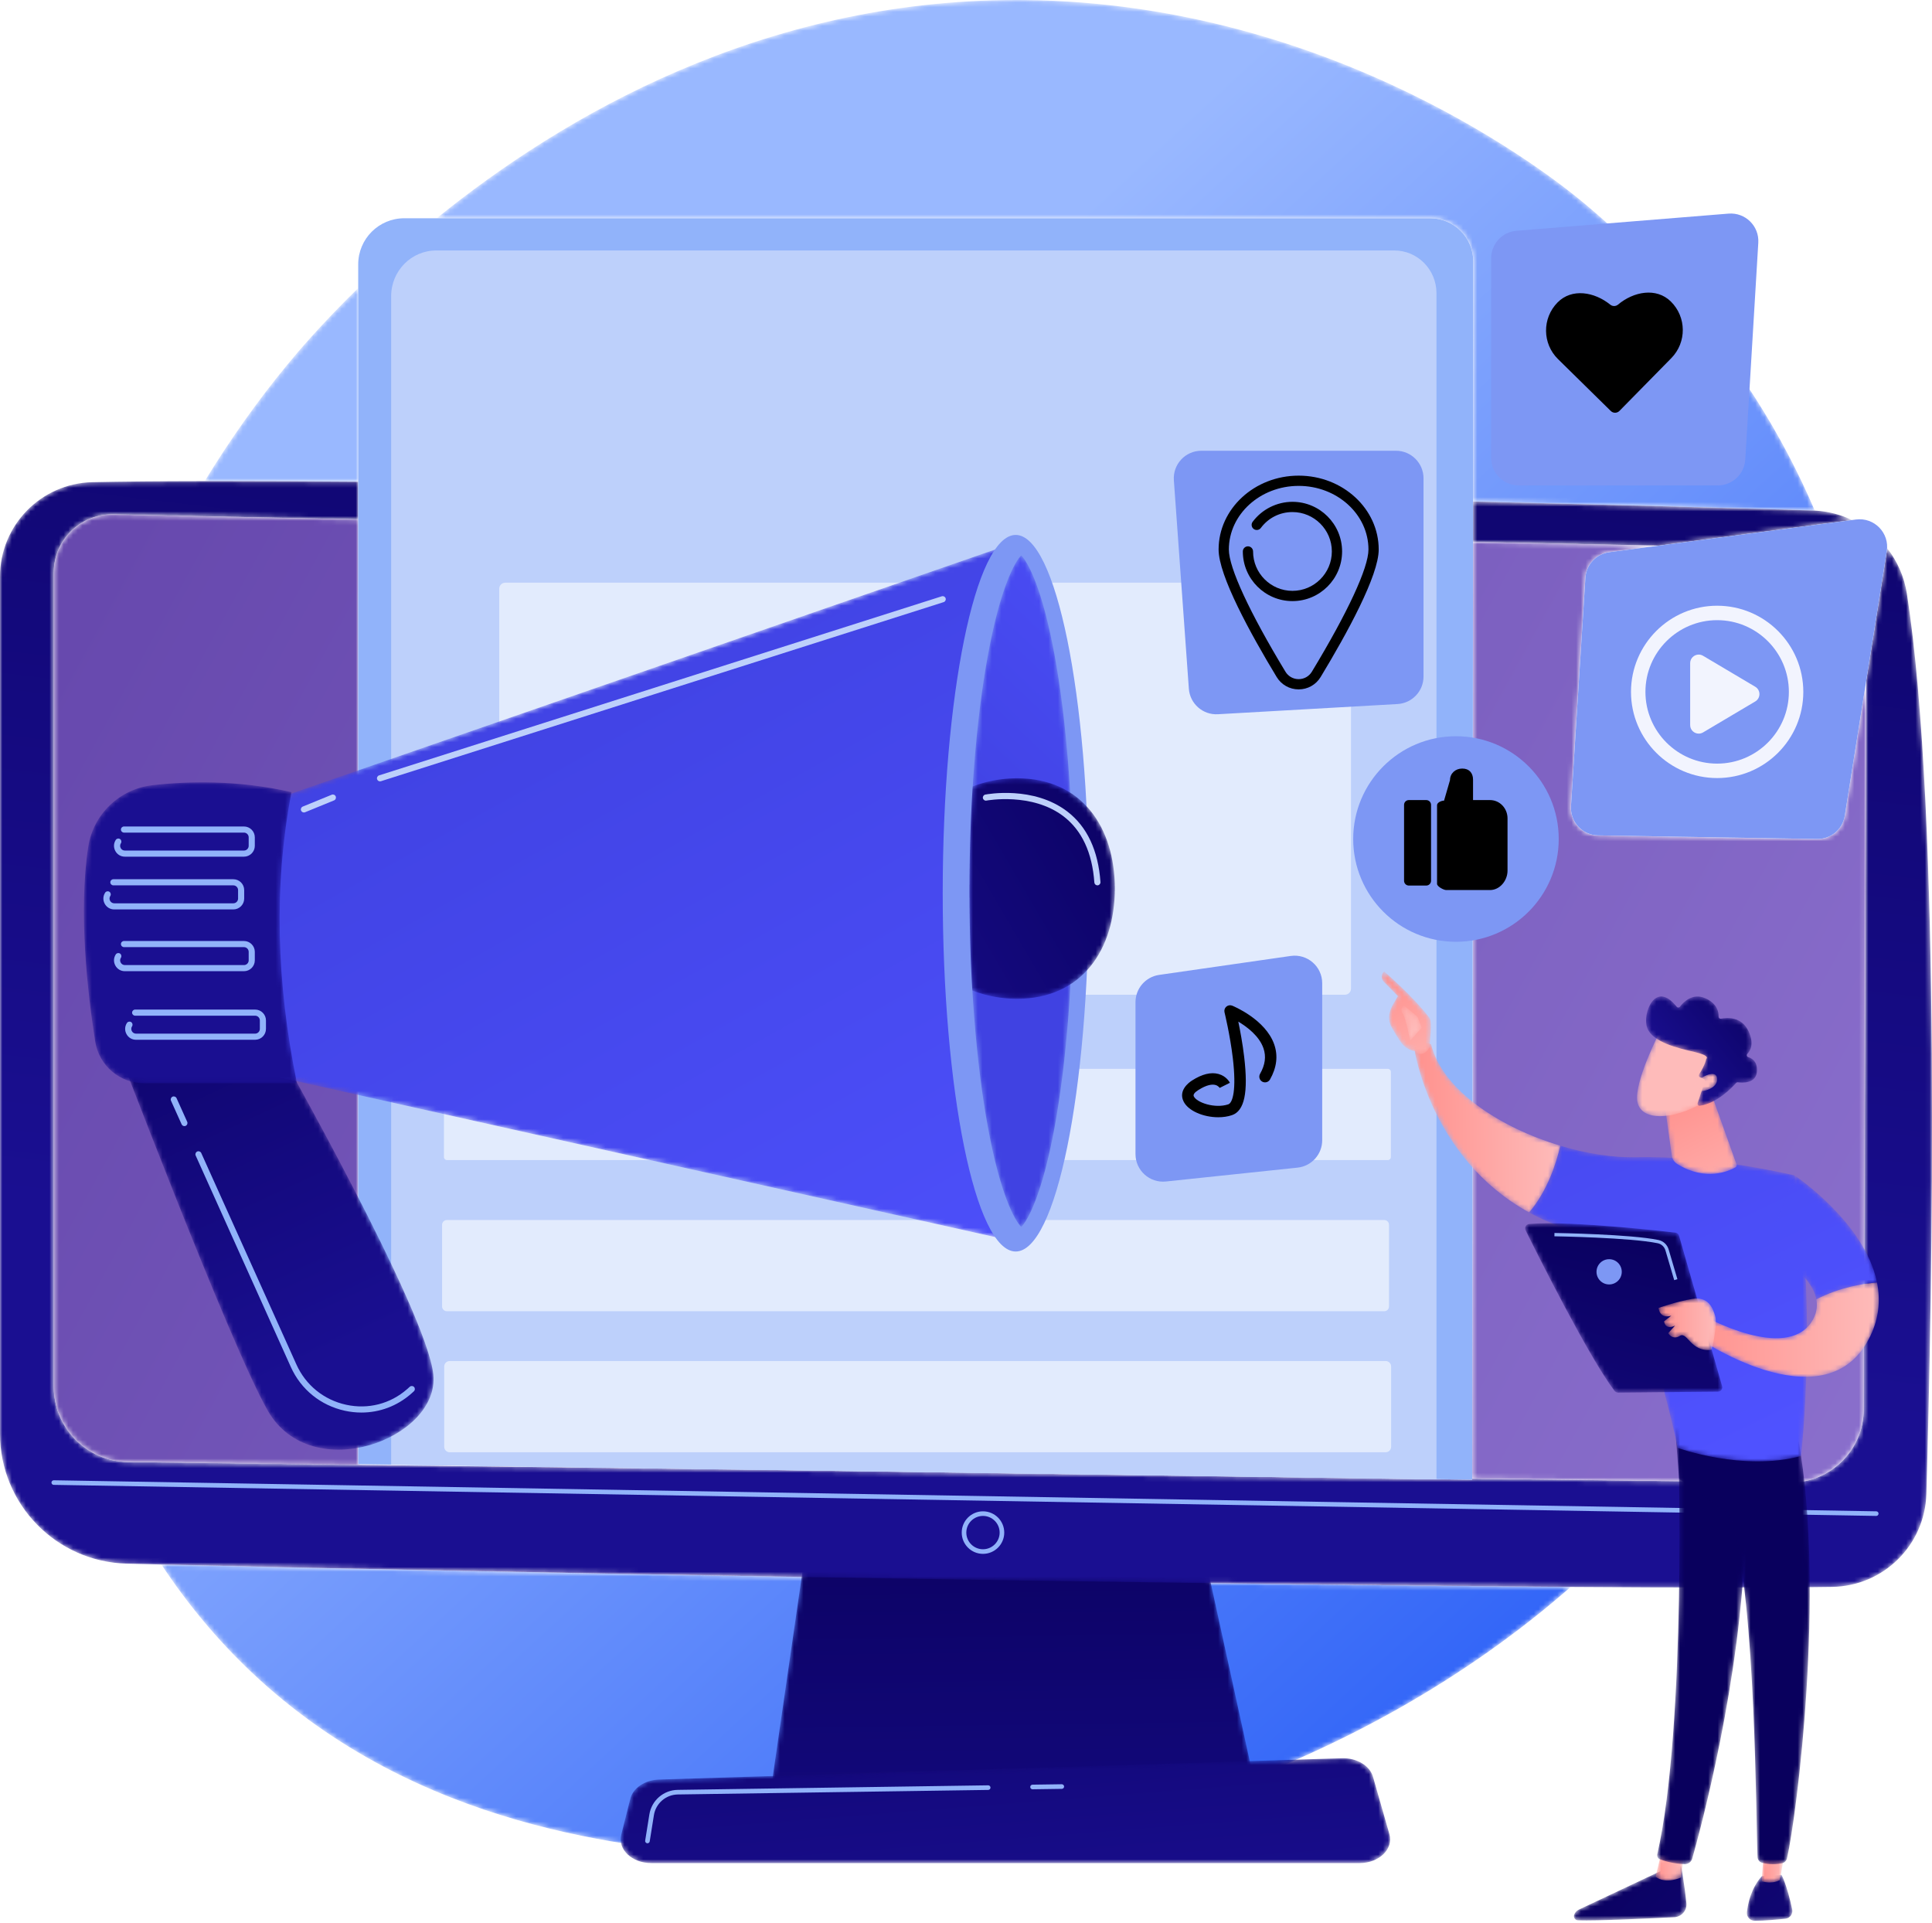 <svg width="410" height="408" viewBox="0 0 410 408" fill="none" xmlns="http://www.w3.org/2000/svg">
<mask id="mask0_43_1776" style="mask-type:luminance" maskUnits="userSpaceOnUse" x="34" y="0" width="352" height="395">
<path d="M174.739 394.601C168.559 394.601 162.471 394.352 156.496 393.859C133.995 391.995 88.724 388.249 53.375 354.82C46.112 347.952 39.747 340.285 34.248 331.967C93.511 333.4 243.386 336.113 333.331 336.726C288.653 375.836 228.445 394.601 174.739 394.601ZM385.128 108.341C384.987 108.333 384.845 108.328 384.706 108.323C370.725 107.876 344.72 107.185 312.604 106.422L312.648 55.46C312.648 50.408 308.552 46.31 303.5 46.31H92.68C119.491 24.615 161.744 -3.05176e-05 215.698 -3.05176e-05C216.297 -3.05176e-05 216.893 0.003 217.495 0.009C283.583 0.677 329.971 38.011 335.612 42.661C342.737 48.537 358.453 62.499 372.617 84.648C377.415 92.152 381.583 100.086 385.128 108.341ZM76.018 102.214C65.225 102.13 55.303 102.083 46.5 102.083C45.468 102.083 44.448 102.083 43.448 102.085C48.74 93.415 54.572 85.164 60.93 77.435C63.004 74.914 68.119 68.832 76.018 61.123V102.214Z" fill="white"/>
</mask>
<g mask="url(#mask0_43_1776)">
<path d="M174.739 394.601C168.559 394.601 162.471 394.352 156.496 393.859C133.995 391.995 88.724 388.249 53.375 354.82C46.112 347.952 39.747 340.285 34.248 331.967C93.511 333.4 243.386 336.113 333.331 336.726C288.653 375.836 228.445 394.601 174.739 394.601ZM385.128 108.341C384.987 108.333 384.845 108.328 384.706 108.323C370.725 107.876 344.72 107.185 312.604 106.422L312.648 55.46C312.648 50.408 308.552 46.31 303.5 46.31H92.68C119.491 24.615 161.744 -3.05176e-05 215.698 -3.05176e-05C216.297 -3.05176e-05 216.893 0.003 217.495 0.009C283.583 0.677 329.971 38.011 335.612 42.661C342.737 48.537 358.453 62.499 372.617 84.648C377.415 92.152 381.583 100.086 385.128 108.341ZM76.018 102.214C65.225 102.13 55.303 102.083 46.5 102.083C45.468 102.083 44.448 102.083 43.448 102.085C48.74 93.415 54.572 85.164 60.93 77.435C63.004 74.914 68.119 68.832 76.018 61.123V102.214Z" fill="url(#paint0_linear_43_1776)"/>
</g>
<mask id="mask1_43_1776" style="mask-type:luminance" maskUnits="userSpaceOnUse" x="163" y="317" width="104" height="63">
<path d="M172.54 317.983L163.687 379.079H266.399L253.021 317.983H172.54Z" fill="white"/>
</mask>
<g mask="url(#mask1_43_1776)">
<path d="M172.54 317.983L163.687 379.079H266.399L253.021 317.983H172.54Z" fill="url(#paint1_linear_43_1776)"/>
</g>
<mask id="mask2_43_1776" style="mask-type:luminance" maskUnits="userSpaceOnUse" x="0" y="102" width="410" height="235">
<path d="M365.432 336.851C356.005 336.851 345.186 336.806 333.331 336.726C243.386 336.113 93.511 333.4 34.248 331.966C31.604 331.902 29.145 331.841 26.875 331.783C11.921 331.397 0 319.165 0 304.204V122.359C0 111.457 8.703 102.553 19.602 102.309C25.874 102.168 33.935 102.098 43.448 102.085C44.448 102.083 45.468 102.083 46.499 102.083C55.303 102.083 65.225 102.13 76.017 102.214V110.201L24.036 109.151C23.934 109.148 23.831 109.147 23.73 109.147C16.946 109.147 11.41 114.65 11.41 121.474V294.24C11.41 302.974 18.421 310.091 27.154 310.222L160.972 311.874L304.842 313.901V313.861L312.425 313.965V313.746L379.726 314.577C379.805 314.578 379.885 314.578 379.963 314.578C388.513 314.578 395.481 307.661 395.513 299.081L396.046 144.407L400.407 116.949C400.44 116.735 400.462 116.522 400.472 116.311C402.625 119.054 404.111 122.359 404.677 126.002C412.005 173.166 410.025 274.751 408.805 316.996C408.492 327.86 399.689 336.556 388.822 336.716C382.57 336.809 374.667 336.851 365.432 336.851ZM352.006 115.777L312.597 114.981L312.604 106.422C344.72 107.185 370.725 107.876 384.706 108.323C384.845 108.327 384.986 108.333 385.128 108.341C387.935 108.486 390.608 109.189 393.027 110.343L352.006 115.777Z" fill="white"/>
</mask>
<g mask="url(#mask2_43_1776)">
<path d="M365.432 336.851C356.005 336.851 345.186 336.806 333.331 336.726C243.386 336.113 93.511 333.4 34.248 331.966C31.604 331.902 29.145 331.841 26.875 331.783C11.921 331.397 0 319.165 0 304.204V122.359C0 111.457 8.703 102.553 19.602 102.309C25.874 102.168 33.935 102.098 43.448 102.085C44.448 102.083 45.468 102.083 46.499 102.083C55.303 102.083 65.225 102.13 76.017 102.214V110.201L24.036 109.151C23.934 109.148 23.831 109.147 23.73 109.147C16.946 109.147 11.41 114.65 11.41 121.474V294.24C11.41 302.974 18.421 310.091 27.154 310.222L160.972 311.874L304.842 313.901V313.861L312.425 313.965V313.746L379.726 314.577C379.805 314.578 379.885 314.578 379.963 314.578C388.513 314.578 395.481 307.661 395.513 299.081L396.046 144.407L400.407 116.949C400.44 116.735 400.462 116.522 400.472 116.311C402.625 119.054 404.111 122.359 404.677 126.002C412.005 173.166 410.025 274.751 408.805 316.996C408.492 327.86 399.689 336.556 388.822 336.716C382.57 336.809 374.667 336.851 365.432 336.851ZM352.006 115.777L312.597 114.981L312.604 106.422C344.72 107.185 370.725 107.876 384.706 108.323C384.845 108.327 384.986 108.333 385.128 108.341C387.935 108.486 390.608 109.189 393.027 110.343L352.006 115.777Z" fill="url(#paint2_linear_43_1776)"/>
</g>
<mask id="mask3_43_1776" style="mask-type:luminance" maskUnits="userSpaceOnUse" x="11" y="109" width="386" height="206">
<path d="M379.963 314.578C379.885 314.578 379.805 314.578 379.726 314.577L312.425 313.746L312.597 114.981L352.006 115.777L341.515 117.167C338.745 117.534 336.621 119.809 336.445 122.596L333.387 171.042C333.177 174.374 335.791 177.205 339.128 177.26L385.618 178.024C385.65 178.026 385.682 178.026 385.716 178.026C388.586 178.026 391.04 175.938 391.492 173.094L396.046 144.406L395.513 299.081C395.481 307.661 388.513 314.578 379.963 314.578ZM160.972 311.874L27.154 310.222C18.421 310.091 11.41 302.974 11.41 294.24V121.474C11.41 114.65 16.946 109.147 23.73 109.147C23.831 109.147 23.934 109.148 24.036 109.151L76.018 110.201V310.677L83.011 310.773V310.776L160.972 311.874Z" fill="white"/>
</mask>
<g mask="url(#mask3_43_1776)">
<path d="M379.963 314.578C379.885 314.578 379.805 314.578 379.726 314.577L312.425 313.746L312.597 114.981L352.006 115.777L341.515 117.167C338.745 117.534 336.621 119.809 336.445 122.596L333.387 171.042C333.177 174.374 335.791 177.205 339.128 177.26L385.618 178.024C385.65 178.026 385.682 178.026 385.716 178.026C388.586 178.026 391.04 175.938 391.492 173.094L396.046 144.406L395.513 299.081C395.481 307.661 388.513 314.578 379.963 314.578ZM160.972 311.874L27.154 310.222C18.421 310.091 11.41 302.974 11.41 294.24V121.474C11.41 114.65 16.946 109.147 23.73 109.147C23.831 109.147 23.934 109.148 24.036 109.151L76.018 110.201V310.677L83.011 310.773V310.776L160.972 311.874Z" fill="url(#paint3_linear_43_1776)"/>
</g>
<path d="M398.168 321.658H398.159L11.402 315.067C11.132 315.063 10.917 314.84 10.921 314.571C10.926 314.3 11.152 314.095 11.419 314.091L398.175 320.68C398.446 320.684 398.662 320.907 398.657 321.176C398.651 321.444 398.435 321.658 398.168 321.658Z" fill="#91B3FA"/>
<path d="M208.604 321.658C206.655 321.658 205.068 323.243 205.068 325.194C205.068 327.143 206.655 328.728 208.604 328.728C210.553 328.728 212.14 327.143 212.14 325.194C212.14 323.243 210.553 321.658 208.604 321.658ZM208.604 329.706C206.116 329.706 204.092 327.681 204.092 325.194C204.092 322.705 206.116 320.68 208.604 320.68C211.093 320.68 213.118 322.705 213.118 325.194C213.118 327.681 211.093 329.706 208.604 329.706Z" fill="#91B3FA"/>
<mask id="mask4_43_1776" style="mask-type:luminance" maskUnits="userSpaceOnUse" x="131" y="373" width="165" height="23">
<path d="M288.523 395.324H138.197C134.113 395.324 131.046 392.416 131.835 389.294L133.765 381.665C134.344 379.37 136.868 377.686 139.866 377.593L284.787 373.07C287.919 372.973 290.692 374.635 291.375 377.019L294.852 389.17C295.755 392.327 292.673 395.324 288.523 395.324Z" fill="white"/>
</mask>
<g mask="url(#mask4_43_1776)">
<path d="M288.523 395.324H138.197C134.113 395.324 131.046 392.416 131.835 389.294L133.765 381.665C134.344 379.37 136.868 377.686 139.866 377.593L284.787 373.07C287.919 372.973 290.692 374.635 291.375 377.019L294.852 389.17C295.755 392.327 292.673 395.324 288.523 395.324Z" fill="url(#paint4_linear_43_1776)"/>
</g>
<path d="M219.121 379.658C218.854 379.658 218.636 379.444 218.632 379.176C218.627 378.906 218.843 378.684 219.113 378.68L225.323 378.59C225.583 378.591 225.815 378.802 225.819 379.071C225.823 379.342 225.608 379.563 225.337 379.568L219.128 379.658H219.121Z" fill="#91B3FA"/>
<path d="M137.401 391.116C137.374 391.116 137.348 391.115 137.322 391.111C137.056 391.068 136.875 390.818 136.917 390.552L137.804 385.003C138.278 382.022 140.815 379.826 143.834 379.782L209.701 378.818H209.709C209.975 378.818 210.193 379.032 210.198 379.3C210.201 379.569 209.985 379.792 209.716 379.795L143.849 380.759C141.306 380.796 139.169 382.645 138.769 385.156L137.882 390.704C137.845 390.946 137.636 391.116 137.401 391.116Z" fill="#91B3FA"/>
<path d="M312.425 313.966L76.018 310.677V56.089C76.018 50.689 80.395 46.31 85.795 46.31H303.5C308.552 46.31 312.648 50.408 312.648 55.46L312.425 313.966Z" fill="#91B3FA"/>
<path d="M304.842 313.901L83.011 310.776V62.834C83.011 57.482 87.296 53.144 92.581 53.144H295.884C300.832 53.144 304.842 57.204 304.842 62.212V313.901Z" fill="#BDD0FB"/>
<path d="M285.421 211.064H107.227C106.521 211.064 105.949 210.492 105.949 209.786V124.914C105.949 124.208 106.521 123.636 107.227 123.636H285.421C286.127 123.636 286.699 124.208 286.699 124.914V209.786C286.699 210.492 286.127 211.064 285.421 211.064Z" fill="#E2EBFD"/>
<path d="M294.527 246.151H94.846C94.495 246.151 94.21 245.865 94.21 245.515V227.431C94.21 227.08 94.495 226.795 94.846 226.795H294.527C294.878 226.795 295.164 227.08 295.164 227.431V245.515C295.164 245.865 294.878 246.151 294.527 246.151Z" fill="#E2EBFD"/>
<path d="M293.755 278.224H94.831C94.271 278.224 93.817 277.77 93.817 277.21V259.885C93.817 259.324 94.271 258.869 94.831 258.869H293.755C294.315 258.869 294.769 259.324 294.769 259.885V277.21C294.769 277.77 294.315 278.224 293.755 278.224Z" fill="#E2EBFD"/>
<path d="M294.06 308.146H95.428C94.788 308.146 94.268 307.626 94.268 306.985V289.952C94.268 289.311 94.788 288.791 95.428 288.791H294.06C294.701 288.791 295.22 289.311 295.22 289.952V306.985C295.22 307.626 294.701 308.146 294.06 308.146Z" fill="#E2EBFD"/>
<mask id="mask5_43_1776" style="mask-type:luminance" maskUnits="userSpaceOnUse" x="23" y="218" width="70" height="90">
<path d="M23.459 218.531C23.459 218.531 48.826 285.432 56.84 299.35C66.143 315.506 93.313 305.21 91.961 291.69C90.609 278.17 58.865 222.287 58.865 222.287L23.459 218.531Z" fill="white"/>
</mask>
<g mask="url(#mask5_43_1776)">
<path d="M23.459 218.531C23.459 218.531 48.826 285.432 56.84 299.35C66.143 315.506 93.313 305.21 91.961 291.69C90.609 278.17 58.865 222.287 58.865 222.287L23.459 218.531Z" fill="url(#paint5_linear_43_1776)"/>
</g>
<mask id="mask6_43_1776" style="mask-type:luminance" maskUnits="userSpaceOnUse" x="53" y="115" width="163" height="149">
<path d="M57.734 169.798L215.399 115.132L213.744 263.064L53.425 227.294L57.734 169.798Z" fill="white"/>
</mask>
<g mask="url(#mask6_43_1776)">
<path d="M57.734 169.798L215.399 115.132L213.744 263.064L53.425 227.294L57.734 169.798Z" fill="url(#paint6_linear_43_1776)"/>
</g>
<path d="M231.037 189.528C231.037 231.515 224.103 265.552 215.547 265.552C206.993 265.552 200.058 231.515 200.058 189.528C200.058 147.542 206.993 113.505 215.547 113.505C224.103 113.505 231.037 147.542 231.037 189.528Z" fill="#7D97F4"/>
<mask id="mask7_43_1776" style="mask-type:luminance" maskUnits="userSpaceOnUse" x="205" y="117" width="23" height="144">
<path d="M216.723 260.353C215.323 258.929 212.274 253.436 209.659 239.232C207.131 225.505 205.74 207.7 205.74 189.098C205.74 170.496 207.131 152.693 209.659 138.966C212.274 124.762 215.323 119.269 216.723 117.845C218.123 119.269 221.173 124.762 223.789 138.966C226.315 152.693 227.707 170.496 227.707 189.098C227.707 207.7 226.315 225.505 223.789 239.232C221.173 253.436 218.123 258.929 216.723 260.353Z" fill="white"/>
</mask>
<g mask="url(#mask7_43_1776)">
<path d="M216.723 260.353C215.323 258.929 212.274 253.436 209.659 239.232C207.131 225.505 205.74 207.7 205.74 189.098C205.74 170.496 207.131 152.693 209.659 138.966C212.274 124.762 215.323 119.269 216.723 117.845C218.123 119.269 221.173 124.762 223.789 138.966C226.315 152.693 227.707 170.496 227.707 189.098C227.707 207.7 226.315 225.505 223.789 239.232C221.173 253.436 218.123 258.929 216.723 260.353Z" fill="url(#paint7_linear_43_1776)"/>
</g>
<mask id="mask8_43_1776" style="mask-type:luminance" maskUnits="userSpaceOnUse" x="205" y="117" width="42" height="144">
<path d="M216.723 260.353C215.323 258.929 212.274 253.436 209.659 239.231C207.131 225.505 205.74 207.7 205.74 189.098C205.74 170.496 207.131 152.693 209.659 138.966C212.274 124.762 215.323 119.269 216.723 117.845C218.123 119.269 221.173 124.762 223.789 138.966C226.315 152.693 246.257 170.496 246.257 189.098C246.257 207.7 226.315 225.505 223.789 239.231C221.173 253.436 218.123 258.929 216.723 260.353Z" fill="white"/>
</mask>
<g mask="url(#mask8_43_1776)">
<mask id="mask9_43_1776" style="mask-type:luminance" maskUnits="userSpaceOnUse" x="190" y="165" width="47" height="47">
<path d="M236.577 188.532C236.577 201.45 229.619 211.922 215.847 211.922C202.074 211.922 190.909 201.45 190.909 188.532C190.909 175.615 202.074 165.144 215.847 165.144C229.619 165.144 236.577 175.615 236.577 188.532Z" fill="white"/>
</mask>
<g mask="url(#mask9_43_1776)">
<path d="M215.305 211.93V211.916H214.84V211.901H214.476V211.887H214.243V211.872H213.995V211.858H213.792V211.843H213.617V211.828H213.442V211.814H213.282V211.799H213.137V211.785H213.006V211.77H212.875V211.756H212.729V211.741H212.613V211.727H212.496V211.712H212.394V211.697H212.278V211.683H212.161V211.668H212.059V211.654H211.958V211.639H211.87V211.625H211.768V211.61H211.681V211.596H211.579V211.581H211.492V211.566H211.404V211.552H211.317V211.537H211.244V211.523H211.157V211.508H211.07V211.494H210.997V211.479H210.91V211.465H210.837V211.45H210.764V211.435H210.691V211.421H210.618V211.406H210.546V211.392H210.473V211.377H210.4V211.363H210.327V211.348H210.255V211.334H210.196V211.319H210.124V211.304H210.065V211.29H210.007V211.275H209.934V211.261H209.876V211.246H209.803V211.232H209.745V211.217H209.687V211.203H209.614V211.188H209.556V211.173H209.498V211.159H209.439V211.144H209.396V211.13H209.338V211.115H209.279V211.101H209.221V211.086H209.163V211.072H209.105V211.057H209.046V211.042H208.988V211.028H208.945V211.013H208.886V210.999H208.828V210.984H208.784V210.97H208.726V210.955H208.683V210.941H208.624V210.926H208.566V210.911H208.522V210.897H208.464V210.882H208.421V210.868H208.362V210.853H208.319V210.839H208.275V210.824H208.231V210.81H208.173V210.795H208.129V210.78H208.086V210.766H208.028V210.751H207.984V210.737H207.94V210.722H207.897V210.708H207.838V210.693H207.795V210.679H207.751V210.664H207.707V210.649H207.664V210.635H207.62V210.62H207.576V210.606H207.533V210.591H207.489V210.577H207.445V210.562H207.402V210.548H207.358V210.533H207.314V210.518H207.271V210.504H207.227V210.489H207.183V210.475H207.154V210.46H207.111V210.446H207.067V210.431H207.023V210.417H206.98V210.402H206.936V210.387H206.907V210.373H206.863V210.358H206.819V210.344H206.776V210.329H206.732V210.315H206.703V210.3H206.659V210.286H206.616V210.271H206.587V210.256H206.543V210.242H206.514V210.227H206.47V210.213H206.426V210.198H206.397V210.184H206.354V210.169H206.339V209.951H206.325V209.718H206.31V209.47H206.295V209.208H206.281V208.932H206.266V208.67H206.252V208.408H206.237V208.146H206.223V207.884H206.208V207.593H206.194V207.302H206.179V207.01H206.164V206.719H206.15V206.428H206.135V206.123H206.121V205.802H206.106V205.482H206.092V205.147H206.077V204.827H206.063V204.507H206.048V204.143H206.033V203.779H206.019V203.415H206.004V203.051H205.99V202.673H205.975V202.265H205.961V201.843H205.946V201.436H205.932V200.999H205.917V200.519H205.902V200.053H205.888V199.573H205.873V199.034H205.859V198.466H205.844V197.899H205.83V197.244H205.815V196.56H205.801V195.817H205.786V194.929H205.771V193.925H205.757V192.688H205.742V190.461H205.728V187.739H205.742V185.512H205.757V184.26H205.771V183.27H205.786V182.382H205.801V181.64H205.815V180.956H205.83V180.301H205.844V179.733H205.859V179.166H205.873V178.627H205.888V178.147H205.902V177.666H205.917V177.2H205.932V176.764H205.946V176.356H205.961V175.934H205.975V175.527H205.99V175.148H206.004V174.784H206.019V174.42H206.033V174.056H206.048V173.693H206.063V173.372H206.077V173.038H206.092V172.717H206.106V172.397H206.121V172.077H206.135V171.771H206.15V171.48H206.164V171.189H206.179V170.898H206.194V170.607H206.208V170.316H206.223V170.054H206.237V169.792H206.252V169.53H206.266V169.253H206.281V168.991H206.295V168.729H206.31V168.482H206.325V168.234H206.339V168.001H206.354V167.754H206.368V167.506H206.383V167.274H206.397V167.026H206.412V166.866H206.441V166.851H206.47V166.837H206.514V166.822H206.543V166.808H206.587V166.793H206.63V166.779H206.659V166.764H206.703V166.75H206.747V166.735H206.79V166.72H206.819V166.706H206.863V166.691H206.907V166.677H206.95V166.662H206.994V166.648H207.023V166.633H207.067V166.619H207.111V166.604H207.154V166.589H207.198V166.575H207.227V166.56H207.271V166.546H207.314V166.531H207.358V166.517H207.402V166.502H207.445V166.488H207.489V166.473H207.533V166.458H207.576V166.444H207.62V166.429H207.664V166.415H207.722V166.4H207.766V166.386H207.809V166.371H207.853V166.357H207.897V166.342H207.94V166.327H207.984V166.313H208.042V166.298H208.086V166.284H208.129V166.269H208.188V166.255H208.231V166.24H208.275V166.226H208.319V166.211H208.377V166.196H208.421V166.182H208.479V166.167H208.522V166.153H208.581V166.138H208.624V166.124H208.683V166.109H208.741V166.095H208.784V166.08H208.843V166.065H208.886V166.051H208.945V166.036H208.988V166.022H209.046V166.007H209.105V165.993H209.163V165.978H209.221V165.964H209.279V165.949H209.338V165.934H209.396V165.92H209.454V165.905H209.512V165.891H209.57V165.876H209.629V165.862H209.687V165.847H209.76V165.833H209.818V165.818H209.876V165.803H209.949V165.789H210.007V165.774H210.065V165.76H210.138V165.745H210.196V165.731H210.269V165.716H210.342V165.702H210.415V165.687H210.487V165.672H210.56V165.658H210.618V165.643H210.691V165.629H210.764V165.614H210.837V165.6H210.924V165.585H210.997V165.571H211.084V165.556H211.172V165.541H211.244V165.527H211.332V165.512H211.404V165.498H211.506V165.483H211.594V165.469H211.681V165.454H211.783V165.44H211.87V165.425H211.972V165.41H212.059V165.396H212.176V165.381H212.292V165.367H212.394V165.352H212.511V165.338H212.627V165.323H212.744V165.309H212.889V165.294H213.02V165.279H213.151V165.265H213.282V165.25H213.457V165.236H213.646V165.221H213.821V165.207H214.01V165.192H214.257V165.178H214.505V165.163H214.883V165.148H215.407V165.134H216.31V165.148H216.761V165.163H217.169V165.178H217.358V165.192H217.562V165.207H217.765V165.221H217.955V165.236H218.158V165.25H218.362V165.265H218.479V165.279H218.595V165.294H218.711V165.309H218.828V165.323H218.944V165.338H219.061V165.352H219.177V165.367H219.294V165.381H219.41V165.396H219.527V165.41H219.614V165.425H219.687V165.44H219.774V165.454H219.861V165.469H219.934V165.483H220.021V165.498H220.094V165.512H220.182V165.527H220.269V165.541H220.342V165.556H220.429V165.571H220.502V165.585H220.589V165.6H220.676V165.614H220.735V165.629H220.807V165.643H220.866V165.658H220.924V165.672H220.982V165.687H221.055V165.702H221.113V165.716H221.171V165.731H221.23V165.745H221.302V165.76H221.361V165.774H221.419V165.789H221.477V165.803H221.55V165.818H221.608V165.833H221.666V165.847H221.724V165.862H221.797V165.876H221.841V165.891H221.899V165.905H221.943V165.92H222.001V165.934H222.045V165.949H222.088V165.964H222.147V165.978H222.19V165.993H222.248V166.007H222.292V166.022H222.336V166.036H222.394V166.051H222.438V166.065H222.496V166.08H222.54V166.095H222.583V166.109H222.641V166.124H222.685V166.138H222.729V166.153H222.787V166.167H222.831V166.182H222.889V166.196H222.918V166.211H222.962V166.226H223.005V166.24H223.049V166.255H223.093V166.269H223.122V166.284H223.165V166.298H223.209V166.313H223.253V166.327H223.296V166.342H223.326V166.357H223.369V166.371H223.413V166.386H223.457V166.4H223.5V166.415H223.544V166.429H223.573V166.444H223.617V166.458H223.66V166.473H223.704V166.488H223.748V166.502H223.777V166.517H223.82V166.531H223.864V166.546H223.908V166.56H223.937V166.575H223.981V166.589H224.01V166.604H224.039V166.619H224.082V166.633H224.112V166.648H224.141V166.662H224.184V166.677H224.213V166.691H224.257V166.706H224.286V166.72H224.315V166.735H224.359V166.75H224.388V166.764H224.417V166.779H224.461V166.793H224.49V166.808H224.519V166.822H224.563V166.837H224.592V166.851H224.636V166.866H224.665V166.881H224.694V166.895H224.737V166.91H224.767V166.924H224.796V166.939H224.839V166.953H224.868V166.968H224.898V166.982H224.927V166.997H224.97V167.012H224.999V167.026H225.029V167.041H225.058V167.055H225.087V167.07H225.116V167.084H225.145V167.099H225.174V167.113H225.203V167.128H225.232V167.143H225.261V167.157H225.291V167.172H225.32V167.186H225.349V167.201H225.378V167.215H225.407V167.23H225.436V167.244H225.465V167.259H225.494V167.274H225.523V167.288H225.553V167.303H225.582V167.317H225.611V167.332H225.64V167.346H225.669V167.361H225.698V167.375H225.727V167.39H225.756V167.405H225.785V167.419H225.815V167.434H225.844V167.448H225.873V167.463H225.902V167.477H225.931V167.492H225.96V167.506H225.975V167.521H226.004V167.536H226.033V167.55H226.062V167.565H226.077V167.579H226.106V167.594H226.135V167.608H226.164V167.623H226.178V167.637H226.208V167.652H226.237V167.667H226.266V167.681H226.28V167.696H226.309V167.71H226.339V167.725H226.368V167.739H226.382V167.754H226.411V167.768H226.44V167.783H226.47V167.798H226.499V167.812H226.513V167.827H226.542V167.841H226.571V167.856H226.601V167.87H226.615V167.885H226.644V167.899H226.673V167.914H226.702V167.929H226.717V167.943H226.746V167.958H226.775V167.972H226.79V167.987H226.819V168.001H226.833V168.016H226.863V168.03H226.892V168.045H226.906V168.06H226.935V168.074H226.95V168.089H226.979V168.103H226.994V168.118H227.023V168.132H227.037V168.147H227.066V168.161H227.081V168.176H227.11V168.191H227.139V168.205H227.154V168.22H227.183V168.234H227.197V168.249H227.226V168.263H227.241V168.278H227.27V168.292H227.285V168.307H227.314V168.322H227.343V168.336H227.357V168.351H227.387V168.365H227.401V168.38H227.43V168.394H227.445V168.409H227.474V168.423H227.488V168.438H227.518V168.453H227.532V168.467H227.561V168.482H227.59V168.496H227.605V168.511H227.634V168.525H227.649V168.54H227.663V168.554H227.692V168.569H227.707V168.584H227.721V168.598H227.75V168.613H227.765V168.627H227.794V168.642H227.809V168.656H227.823V168.671H227.852V168.685H227.867V168.7H227.881V168.715H227.911V168.729H227.925V168.744H227.94V168.758H227.969V168.773H227.983V168.787H228.012V168.802H228.027V168.816H228.042V168.831H228.071V168.846H228.085V168.86H228.1V168.875H228.129V168.889H228.143V168.904H228.173V168.918H228.187V168.933H228.202V168.947H228.231V168.962H228.245V168.977H228.26V168.991H228.289V169.006H228.304V169.02H228.318V169.035H228.347V169.049H228.362V169.064H228.391V169.078H228.405V169.093H228.42V169.108H228.449V169.122H228.464V169.137H228.478V169.151H228.493V169.166H228.522V169.18H228.536V169.195H228.551V169.209H228.566V169.224H228.58V169.239H228.609V169.253H228.624V169.268H228.638V169.282H228.653V169.297H228.682V169.311H228.697V169.326H228.711V169.34H228.726V169.355H228.74V169.37H228.769V169.384H228.784V169.399H228.799V169.413H228.813V169.428H228.828V169.442H228.857V169.457H228.871V169.471H228.886V169.486H228.9V169.501H228.915V169.515H228.944V169.53H228.959V169.544H228.973V169.559H228.988V169.573H229.017V169.588H229.031V169.602H229.046V169.617H229.061V169.632H229.075V169.646H229.104V169.661H229.119V169.675H229.133V169.69H229.148V169.704H229.162V169.719H229.192V169.733H229.206V169.748H229.221V169.763H229.235V169.777H229.25V169.792H229.279V169.806H229.293V169.821H229.308V169.835H229.323V169.85H229.337V169.864H229.352V169.879H229.366V169.894H229.381V169.908H229.395V169.923H229.41V169.937H229.424V169.952H229.439V169.966H229.468V169.981H229.483V169.995H229.497V170.01H229.512V170.025H229.526V170.039H229.541V170.054H229.555V170.068H229.57V170.083H229.585V170.097H229.599V170.112H229.614V170.126H229.628V170.141H229.643V170.156H229.672V170.17H229.686V170.185H229.701V170.199H229.716V170.214H229.73V170.228H229.745V170.243H229.759V170.257H229.774V170.272H229.788V170.287H229.803V170.301H229.817V170.316H229.832V170.33H229.861V170.345H229.876V170.359H229.89V170.374H229.905V170.388H229.919V170.403H229.934V170.418H229.948V170.432H229.963V170.447H229.978V170.461H229.992V170.476H230.007V170.49H230.021V170.505H230.036V170.519H230.05V170.534H230.065V170.549H230.079V170.563H230.094V170.578H230.109V170.592H230.123V170.607H230.138V170.621H230.152V170.636H230.167V170.65H230.181V170.665H230.196V170.68H230.21V170.694H230.225V170.709H230.24V170.723H230.254V170.738H230.269V170.752H230.283V170.767H230.298V170.781H230.312V170.796H230.327V170.825H230.341V170.84H230.356V170.854H230.371V170.869H230.385V170.883H230.4V170.898H230.414V170.912H230.429V170.927H230.443V170.942H230.458V170.956H230.472V170.971H230.487V170.985H230.502V171H230.516V171.014H230.531V171.029H230.545V171.043H230.56V171.058H230.574V171.073H230.589V171.087H230.603V171.102H230.618V171.116H230.633V171.131H230.647V171.145H230.662V171.16H230.676V171.174H230.691V171.189H230.705V171.204H230.72V171.233H230.734V171.247H230.749V171.262H230.764V171.276H230.778V171.291H230.793V171.305H230.807V171.335H230.822V171.349H230.836V171.364H230.851V171.378H230.865V171.393H230.88V171.407H230.895V171.422H230.909V171.451H230.924V171.466H230.938V171.48H230.953V171.495H230.967V171.509H230.982V171.524H230.996V171.553H231.011V171.567H231.026V171.582H231.04V171.597H231.055V171.611H231.069V171.626H231.084V171.655H231.098V171.669H231.113V171.684H231.127V171.698H231.142V171.713H231.157V171.728H231.171V171.742H231.186V171.771H231.2V171.786H231.215V171.8H231.229V171.815H231.244V171.829H231.258V171.844H231.273V171.873H231.288V171.888H231.302V171.902H231.317V171.917H231.331V171.931H231.346V171.946H231.36V171.975H231.375V171.99H231.389V172.004H231.404V172.019H231.419V172.048H231.433V172.062H231.448V172.077H231.462V172.091H231.477V172.121H231.491V172.135H231.506V172.15H231.52V172.179H231.535V172.193H231.55V172.208H231.564V172.222H231.579V172.252H231.593V172.266H231.608V172.281H231.622V172.31H231.637V172.324H231.651V172.339H231.666V172.368H231.681V172.383H231.695V172.397H231.71V172.412H231.724V172.441H231.739V172.455H231.753V172.47H231.768V172.499H231.782V172.514H231.797V172.528H231.812V172.543H231.826V172.572H231.841V172.586H231.855V172.601H231.87V172.63H231.884V172.645H231.899V172.659H231.913V172.674H231.928V172.703H231.943V172.717H231.957V172.732H231.972V172.761H231.986V172.776H232.001V172.79H232.015V172.819H232.03V172.834H232.044V172.848H232.059V172.877H232.074V172.892H232.088V172.921H232.103V172.936H232.117V172.965H232.132V172.979H232.146V173.008H232.161V173.023H232.175V173.038H232.19V173.067H232.205V173.081H232.219V173.11H232.234V173.125H232.248V173.154H232.263V173.169H232.277V173.198H232.292V173.212H232.306V173.227H232.321V173.256H232.336V173.27H232.35V173.3H232.365V173.314H232.379V173.343H232.394V173.358H232.408V173.387H232.423V173.401H232.437V173.416H232.452V173.445H232.467V173.46H232.481V173.489H232.496V173.503H232.51V173.532H232.525V173.547H232.539V173.576H232.554V173.591H232.568V173.605H232.583V173.634H232.598V173.649H232.612V173.678H232.627V173.707H232.641V173.722H232.656V173.751H232.67V173.765H232.685V173.794H232.699V173.824H232.714V173.838H232.729V173.867H232.743V173.882H232.758V173.911H232.772V173.94H232.787V173.955H232.801V173.984H232.816V174.013H232.83V174.027H232.845V174.056H232.86V174.071H232.874V174.1H232.889V174.129H232.903V174.144H232.918V174.173H232.932V174.187H232.947V174.217H232.961V174.246H232.976V174.26H232.991V174.289H233.005V174.304H233.02V174.333H233.034V174.362H233.049V174.377H233.063V174.406H233.078V174.435H233.092V174.449H233.107V174.479H233.122V174.493H233.136V174.522H233.151V174.551H233.165V174.58H233.18V174.595H233.194V174.624H233.209V174.653H233.223V174.682H233.238V174.711H233.253V174.726H233.267V174.755H233.282V174.784H233.296V174.813H233.311V174.842H233.325V174.857H233.34V174.886H233.354V174.915H233.369V174.944H233.384V174.973H233.398V174.988H233.413V175.017H233.427V175.046H233.442V175.075H233.456V175.104H233.471V175.119H233.485V175.148H233.5V175.177H233.515V175.206H233.529V175.235H233.544V175.265H233.558V175.279H233.573V175.308H233.587V175.337H233.602V175.366H233.616V175.396H233.631V175.41H233.646V175.439H233.66V175.468H233.675V175.497H233.689V175.527H233.704V175.556H233.718V175.585H233.733V175.614H233.747V175.643H233.762V175.672H233.777V175.701H233.791V175.73H233.806V175.759H233.82V175.789H233.835V175.832H233.849V175.861H233.864V175.89H233.878V175.92H233.893V175.949H233.908V175.978H233.922V176.007H233.937V176.036H233.951V176.065H233.966V176.094H233.98V176.123H233.995V176.152H234.009V176.182H234.024V176.211H234.039V176.24H234.053V176.269H234.068V176.298H234.082V176.327H234.097V176.356H234.111V176.385H234.126V176.414H234.14V176.458H234.155V176.487H234.17V176.516H234.184V176.56H234.199V176.589H234.213V176.618H234.228V176.647H234.242V176.691H234.257V176.72H234.271V176.749H234.286V176.793H234.301V176.822H234.315V176.851H234.33V176.88H234.344V176.924H234.359V176.953H234.373V176.982H234.388V177.026H234.402V177.055H234.417V177.084H234.432V177.128H234.446V177.157H234.461V177.186H234.475V177.215H234.49V177.259H234.504V177.288H234.519V177.317H234.533V177.361H234.548V177.39H234.563V177.433H234.577V177.462H234.592V177.506H234.606V177.535H234.621V177.579H234.635V177.623H234.65V177.652H234.664V177.695H234.679V177.739H234.694V177.768H234.708V177.812H234.723V177.841H234.737V177.885H234.752V177.928H234.766V177.957H234.781V178.001H234.795V178.03H234.81V178.074H234.825V178.118H234.839V178.147H234.854V178.19H234.868V178.219H234.883V178.263H234.897V178.307H234.912V178.336H234.926V178.38H234.941V178.423H234.956V178.467H234.97V178.511H234.985V178.554H234.999V178.598H235.014V178.642H235.028V178.685H235.043V178.729H235.057V178.773H235.072V178.816H235.087V178.86H235.101V178.904H235.116V178.947H235.13V178.991H235.145V179.035H235.159V179.078H235.174V179.122H235.188V179.166H235.203V179.209H235.218V179.253H235.232V179.297H235.247V179.34H235.261V179.384H235.276V179.428H235.29V179.471H235.305V179.529H235.319V179.573H235.334V179.631H235.349V179.675H235.363V179.733H235.378V179.777H235.392V179.835H235.407V179.879H235.421V179.937H235.436V179.981H235.45V180.039H235.465V180.083H235.48V180.141H235.494V180.184H235.509V180.243H235.523V180.286H235.538V180.345H235.552V180.388H235.567V180.432H235.581V180.49H235.596V180.548H235.611V180.607H235.625V180.665H235.64V180.723H235.654V180.796H235.669V180.854H235.683V180.912H235.698V180.97H235.712V181.029H235.727V181.087H235.742V181.145H235.756V181.203H235.771V181.262H235.785V181.334H235.8V181.393H235.814V181.451H235.829V181.509H235.843V181.567H235.858V181.64H235.873V181.713H235.887V181.786H235.902V181.858H235.916V181.931H235.931V182.004H235.945V182.077H235.96V182.149H235.974V182.222H235.989V182.295H236.004V182.368H236.018V182.426H236.033V182.499H236.047V182.572H236.062V182.644H236.076V182.732H236.091V182.819H236.105V182.906H236.12V183.008H236.135V183.096H236.149V183.183H236.164V183.27H236.178V183.358H236.193V183.445H236.207V183.547H236.222V183.634H236.236V183.721H236.251V183.809H236.266V183.925H236.28V184.042H236.295V184.158H236.309V184.275H236.324V184.406H236.338V184.522H236.353V184.638H236.367V184.755H236.382V184.871H236.397V185.002H236.411V185.162H236.426V185.337H236.44V185.497H236.455V185.672H236.469V185.832H236.484V186.007H236.498V186.196H236.513V186.472H236.528V186.764H236.542V187.04H236.557V187.331H236.571V187.972H236.586V189.092H236.571V189.733H236.557V190.024H236.542V190.315H236.528V190.592H236.513V190.868H236.498V191.057H236.484V191.232H236.469V191.392H236.455V191.567H236.44V191.727H236.426V191.902H236.411V192.062H236.397V192.193H236.382V192.309H236.367V192.426H236.353V192.542H236.338V192.659H236.324V192.79H236.309V192.906H236.295V193.022H236.28V193.139H236.266V193.255H236.251V193.343H236.236V193.43H236.222V193.517H236.207V193.619H236.193V193.707H236.178V193.794H236.164V193.881H236.149V193.969H236.135V194.071H236.12V194.158H236.105V194.245H236.091V194.333H236.076V194.42H236.062V194.493H236.047V194.565H236.033V194.638H236.018V194.711H236.004V194.769H235.989V194.842H235.974V194.915H235.96V194.988H235.945V195.06H235.931V195.133H235.916V195.206H235.902V195.279H235.887V195.351H235.873V195.424H235.858V195.497H235.843V195.555H235.829V195.613H235.814V195.672H235.8V195.73H235.785V195.803H235.771V195.861H235.756V195.919H235.742V195.977H235.727V196.036H235.712V196.094H235.698V196.152H235.683V196.21H235.669V196.268H235.654V196.341H235.64V196.399H235.625V196.458H235.611V196.516H235.596V196.574H235.581V196.632H235.567V196.676H235.552V196.734H235.538V196.778H235.523V196.836H235.509V196.88H235.494V196.923H235.48V196.982H235.465V197.025H235.45V197.084H235.436V197.127H235.421V197.185H235.407V197.229H235.392V197.287H235.378V197.331H235.363V197.389H235.349V197.433H235.334V197.491H235.319V197.535H235.305V197.593H235.29V197.637H235.276V197.68H235.261V197.724H235.247V197.768H235.232V197.811H235.218V197.855H235.203V197.899H235.188V197.942H235.174V197.986H235.159V198.03H235.145V198.073H235.13V198.117H235.116V198.161H235.101V198.204H235.087V198.248H235.072V198.292H235.057V198.335H235.043V198.379H235.028V198.423H235.014V198.466H234.999V198.51H234.985V198.554H234.97V198.597H234.956V198.641H234.941V198.685H234.926V198.728H234.912V198.757H234.897V198.801H234.883V198.845H234.868V198.874H234.854V198.918H234.839V198.947H234.825V198.99H234.81V199.034H234.795V199.063H234.781V199.107H234.766V199.136H234.752V199.18H234.737V199.223H234.723V199.252H234.708V199.296H234.694V199.34H234.679V199.369H234.664V199.412H234.65V199.442H234.635V199.485H234.621V199.529H234.606V199.558H234.592V199.602H234.577V199.631H234.563V199.674H234.548V199.704H234.533V199.747H234.519V199.776H234.504V199.805H234.49V199.849H234.475V199.878H234.461V199.907H234.446V199.951H234.432V199.98H234.417V200.009H234.402V200.038H234.388V200.082H234.373V200.111H234.359V200.14H234.344V200.184H234.33V200.213H234.315V200.242H234.301V200.271H234.286V200.315H234.271V200.344H234.257V200.373H234.242V200.417H234.228V200.446H234.213V200.475H234.199V200.519H234.184V200.548H234.17V200.577H234.155V200.606H234.14V200.65H234.126V200.679H234.111V200.708H234.097V200.737H234.082V200.766H234.068V200.795H234.053V200.824H234.039V200.853H234.024V200.883H234.009V200.912H233.995V200.941H233.98V200.97H233.966V200.999H233.951V201.028H233.937V201.057H233.922V201.086H233.908V201.115H233.893V201.145H233.878V201.174H233.864V201.217H233.849V201.246H233.835V201.276H233.82V201.305H233.806V201.334H233.791V201.363H233.777V201.392H233.762V201.421H233.747V201.45H233.733V201.479H233.718V201.508H233.704V201.538H233.689V201.567H233.675V201.596H233.66V201.625H233.646V201.654H233.631V201.683H233.616V201.698H233.602V201.727H233.587V201.756H233.573V201.785H233.558V201.814H233.544V201.829H233.529V201.858H233.515V201.887H233.5V201.916H233.485V201.945H233.471V201.96H233.456V201.989H233.442V202.018H233.427V202.047H233.413V202.076H233.398V202.091H233.384V202.12H233.369V202.149H233.354V202.178H233.34V202.207H233.325V202.222H233.311V202.251H233.296V202.28H233.282V202.309H233.267V202.338H233.253V202.367H233.238V202.382H233.223V202.411H233.209V202.44H233.194V202.469H233.18V202.498H233.165V202.513H233.151V202.542H233.136V202.571H233.122V202.586H233.107V202.615H233.092V202.644H233.078V202.658H233.063V202.687H233.049V202.702H233.034V202.731H233.02V202.76H233.005V202.775H232.991V202.804H232.976V202.818H232.961V202.848H232.947V202.877H232.932V202.891H232.918V202.92H232.903V202.935H232.889V202.964H232.874V202.993H232.86V203.008H232.845V203.037H232.83V203.066H232.816V203.08H232.801V203.11H232.787V203.124H232.772V203.153H232.758V203.182H232.743V203.197H232.729V203.226H232.714V203.241H232.699V203.27H232.685V203.299H232.67V203.313H232.656V203.342H232.641V203.372H232.627V203.386H232.612V203.415H232.598V203.43H232.583V203.459H232.568V203.473H232.554V203.503H232.539V203.517H232.525V203.532H232.51V203.561H232.496V203.575H232.481V203.604H232.467V203.619H232.452V203.648H232.437V203.663H232.423V203.692H232.408V203.706H232.394V203.721H232.379V203.75H232.365V203.765H232.35V203.794H232.336V203.808H232.321V203.837H232.306V203.852H232.292V203.881H232.277V203.896H232.263V203.91H232.248V203.939H232.234V203.954H232.219V203.983H232.205V203.997H232.19V204.027H232.175V204.041H232.161V204.056H232.146V204.085H232.132V204.099H232.117V204.128H232.103V204.143H232.088V204.172H232.074V204.187H232.059V204.216H232.044V204.23H232.03V204.245H232.015V204.274H232.001V204.289H231.986V204.303H231.972V204.332H231.957V204.347H231.943V204.361H231.928V204.39H231.913V204.405H231.899V204.42H231.884V204.434H231.87V204.463H231.855V204.478H231.841V204.492H231.826V204.521H231.812V204.536H231.797V204.551H231.782V204.58H231.768V204.594H231.753V204.609H231.739V204.623H231.724V204.652H231.71V204.667H231.695V204.682H231.681V204.711H231.666V204.725H231.651V204.74H231.637V204.754H231.622V204.783H231.608V204.798H231.593V204.813H231.579V204.842H231.564V204.856H231.55V204.871H231.535V204.9H231.52V204.914H231.506V204.929H231.491V204.944H231.477V204.973H231.462V204.987H231.448V205.002H231.433V205.031H231.419V205.045H231.404V205.06H231.389V205.075H231.375V205.104H231.36V205.118H231.346V205.133H231.331V205.147H231.317V205.162H231.302V205.176H231.288V205.206H231.273V205.22H231.258V205.235H231.244V205.249H231.229V205.264H231.215V205.278H231.2V205.293H231.186V205.322H231.171V205.337H231.157V205.351H231.142V205.366H231.127V205.38H231.113V205.395H231.098V205.424H231.084V205.438H231.069V205.453H231.055V205.468H231.04V205.482H231.026V205.497H231.011V205.511H230.996V205.54H230.982V205.555H230.967V205.569H230.953V205.584H230.938V205.599H230.924V205.613H230.909V205.642H230.895V205.657H230.88V205.671H230.865V205.686H230.851V205.7H230.836V205.715H230.822V205.744H230.807V205.759H230.793V205.773H230.778V205.788H230.764V205.802H230.749V205.817H230.734V205.831H230.72V205.861H230.705V205.875H230.691V205.89H230.676V205.904H230.662V205.919H230.647V205.933H230.633V205.948H230.618V205.962H230.603V205.977H230.589V205.992H230.574V206.006H230.56V206.021H230.545V206.035H230.531V206.05H230.516V206.064H230.502V206.079H230.487V206.093H230.472V206.108H230.458V206.123H230.443V206.137H230.429V206.152H230.414V206.166H230.4V206.181H230.385V206.195H230.371V206.21H230.356V206.239H230.341V206.254H230.327V206.268H230.312V206.283H230.298V206.297H230.283V206.312H230.269V206.326H230.254V206.341H230.24V206.355H230.225V206.37H230.21V206.385H230.196V206.399H230.181V206.414H230.167V206.428H230.152V206.443H230.138V206.457H230.123V206.472H230.109V206.486H230.094V206.501H230.079V206.516H230.065V206.53H230.05V206.545H230.036V206.559H230.021V206.574H230.007V206.588H229.992V206.603H229.978V206.617H229.963V206.632H229.948V206.647H229.934V206.661H229.919V206.676H229.905V206.69H229.89V206.705H229.876V206.719H229.861V206.734H229.847V206.748H229.817V206.763H229.803V206.778H229.788V206.792H229.774V206.807H229.759V206.821H229.745V206.836H229.73V206.85H229.716V206.865H229.701V206.879H229.686V206.894H229.672V206.909H229.657V206.923H229.643V206.938H229.614V206.952H229.599V206.967H229.585V206.981H229.57V206.996H229.555V207.01H229.541V207.025H229.526V207.04H229.512V207.054H229.497V207.069H229.483V207.083H229.468V207.098H229.454V207.112H229.424V207.127H229.41V207.141H229.395V207.156H229.381V207.171H229.366V207.185H229.352V207.2H229.337V207.214H229.323V207.229H229.308V207.243H229.293V207.258H229.279V207.272H229.264V207.287H229.235V207.302H229.221V207.316H229.206V207.331H229.192V207.345H229.177V207.36H229.148V207.374H229.133V207.389H229.119V207.403H229.104V207.418H229.09V207.433H229.061V207.447H229.046V207.462H229.031V207.476H229.017V207.491H228.988V207.505H228.973V207.52H228.959V207.534H228.944V207.549H228.93V207.564H228.9V207.578H228.886V207.593H228.871V207.607H228.857V207.622H228.842V207.636H228.813V207.651H228.799V207.665H228.784V207.68H228.769V207.695H228.74V207.709H228.726V207.724H228.711V207.738H228.697V207.753H228.682V207.767H228.653V207.782H228.638V207.796H228.624V207.811H228.609V207.826H228.595V207.84H228.566V207.855H228.551V207.869H228.536V207.884H228.522V207.898H228.507V207.913H228.478V207.927H228.464V207.942H228.449V207.957H228.42V207.971H228.405V207.986H228.391V208H228.362V208.015H228.347V208.029H228.333V208.044H228.304V208.058H228.289V208.073H228.26V208.088H228.245V208.102H228.231V208.117H228.202V208.131H228.187V208.146H228.173V208.16H228.143V208.175H228.129V208.189H228.114V208.204H228.085V208.219H228.071V208.233H228.042V208.248H228.027V208.262H228.012V208.277H227.983V208.291H227.969V208.306H227.954V208.32H227.925V208.335H227.911V208.35H227.896V208.364H227.867V208.379H227.852V208.393H227.823V208.408H227.809V208.422H227.794V208.437H227.765V208.451H227.75V208.466H227.736V208.481H227.707V208.495H227.692V208.51H227.678V208.524H227.649V208.539H227.634V208.553H227.605V208.568H227.59V208.582H227.561V208.597H227.547V208.612H227.518V208.626H227.488V208.641H227.474V208.655H227.445V208.67H227.43V208.684H227.401V208.699H227.387V208.713H227.357V208.728H227.343V208.743H227.314V208.757H227.299V208.772H227.27V208.786H227.241V208.801H227.226V208.815H227.197V208.83H227.183V208.844H227.154V208.859H227.139V208.874H227.11V208.888H227.095V208.903H227.066V208.917H227.052V208.932H227.023V208.946H226.994V208.961H226.979V208.975H226.95V208.99H226.935V209.005H226.906V209.019H226.892V209.034H226.863V209.048H226.848V209.063H226.819V209.077H226.804V209.092H226.775V209.107H226.746V209.121H226.732V209.136H226.702V209.15H226.673V209.165H226.644V209.179H226.63V209.194H226.601V209.208H226.571V209.223H226.542V209.238H226.513V209.252H226.499V209.267H226.47V209.281H226.44V209.296H226.411V209.31H226.397V209.325H226.368V209.339H226.339V209.354H226.309V209.369H226.295V209.383H226.266V209.398H226.237V209.412H226.208V209.427H226.193V209.441H226.164V209.456H226.135V209.47H226.106V209.485H226.077V209.5H226.062V209.514H226.033V209.529H226.004V209.543H225.975V209.558H225.96V209.572H225.931V209.587H225.902V209.601H225.873V209.616H225.858V209.631H225.829V209.645H225.8V209.66H225.771V209.674H225.727V209.689H225.698V209.703H225.669V209.718H225.64V209.732H225.611V209.747H225.582V209.762H225.553V209.776H225.523V209.791H225.494V209.805H225.465V209.82H225.436V209.834H225.407V209.849H225.378V209.863H225.349V209.878H225.32V209.893H225.291V209.907H225.261V209.922H225.232V209.936H225.203V209.951H225.174V209.965H225.145V209.98H225.116V209.994H225.087V210.009H225.058V210.024H225.029V210.038H224.999V210.053H224.97V210.067H224.941V210.082H224.912V210.096H224.868V210.111H224.839V210.125H224.81V210.14H224.767V210.155H224.737V210.169H224.708V210.184H224.665V210.198H224.636V210.213H224.592V210.227H224.563V210.242H224.534V210.256H224.49V210.271H224.461V210.286H224.432V210.3H224.388V210.315H224.359V210.329H224.315V210.344H224.286V210.358H224.257V210.373H224.213V210.387H224.184V210.402H224.155V210.417H224.112V210.431H224.082V210.446H224.053V210.46H224.01V210.475H223.981V210.489H223.937V210.504H223.908V210.518H223.864V210.533H223.82V210.548H223.791V210.562H223.748V210.577H223.704V210.591H223.66V210.606H223.617V210.62H223.588V210.635H223.544V210.649H223.5V210.664H223.457V210.679H223.413V210.693H223.384V210.708H223.34V210.722H223.296V210.737H223.253V210.751H223.209V210.766H223.18V210.78H223.136V210.795H223.093V210.81H223.049V210.824H223.005V210.839H222.976V210.853H222.933V210.868H222.889V210.882H222.845V210.897H222.787V210.911H222.743V210.926H222.685V210.941H222.641V210.955H222.598V210.97H222.54V210.984H222.496V210.999H222.438V211.013H222.394V211.028H222.35V211.042H222.292V211.057H222.248V211.072H222.19V211.086H222.147V211.101H222.103V211.115H222.045V211.13H222.001V211.144H221.943V211.159H221.899V211.173H221.855V211.188H221.797V211.203H221.739V211.217H221.681V211.232H221.608V211.246H221.55V211.261H221.492V211.275H221.433V211.29H221.361V211.304H221.302V211.319H221.244V211.334H221.186V211.348H221.113V211.363H221.055V211.377H220.997V211.392H220.938V211.406H220.866V211.421H220.807V211.435H220.749V211.45H220.676V211.465H220.604V211.479H220.516V211.494H220.429V211.508H220.356V211.523H220.269V211.537H220.196V211.552H220.109V211.566H220.021V211.581H219.949V211.596H219.861V211.61H219.789V211.625H219.701V211.639H219.614V211.654H219.541V211.668H219.425V211.683H219.308V211.697H219.177V211.712H219.061V211.727H218.959V211.741H218.842V211.756H218.711V211.77H218.595V211.785H218.479V211.799H218.362V211.814H218.173V211.828H217.984V211.843H217.78V211.858H217.591V211.872H217.387V211.887H217.183V211.901H216.805V211.916H216.353V211.93" fill="url(#paint8_linear_43_1776)"/>
</g>
</g>
<mask id="mask10_43_1776" style="mask-type:luminance" maskUnits="userSpaceOnUse" x="17" y="166" width="47" height="64">
<path d="M32.305 166.617C39.722 165.757 50.358 165.447 61.857 168.08C58.068 187.871 58.64 208.498 63.022 229.859H30.588C25.417 229.859 21.007 226.102 20.201 220.994C18.584 210.756 16.608 193.548 18.715 179.726C19.773 172.79 25.336 167.427 32.305 166.617Z" fill="white"/>
</mask>
<g mask="url(#mask10_43_1776)">
<path d="M32.305 166.617C39.722 165.757 50.358 165.447 61.857 168.08C58.068 187.871 58.64 208.498 63.022 229.859H30.588C25.417 229.859 21.007 226.102 20.201 220.994C18.584 210.756 16.608 193.548 18.715 179.726C19.773 172.79 25.336 167.427 32.305 166.617Z" fill="url(#paint9_linear_43_1776)"/>
</g>
<path d="M51.771 181.775H26.5C25.643 181.775 24.886 181.326 24.476 180.572C24.066 179.819 24.1 178.938 24.566 178.218C24.761 177.917 25.163 177.832 25.464 178.026C25.765 178.221 25.852 178.624 25.657 178.925C25.454 179.238 25.439 179.623 25.617 179.952C25.796 180.279 26.126 180.476 26.5 180.476H51.771C52.325 180.476 52.775 180.024 52.775 179.471V177.672C52.775 177.118 52.325 176.668 51.771 176.668H26.313C25.954 176.668 25.663 176.377 25.663 176.017C25.663 175.659 25.954 175.368 26.313 175.368H51.771C53.041 175.368 54.075 176.401 54.075 177.672V179.471C54.075 180.74 53.041 181.775 51.771 181.775Z" fill="#91B3FA"/>
<path d="M49.517 192.967H24.247C23.389 192.967 22.633 192.517 22.223 191.763C21.813 191.009 21.846 190.13 22.312 189.41C22.507 189.11 22.91 189.024 23.211 189.218C23.512 189.413 23.598 189.814 23.403 190.117C23.2 190.43 23.186 190.814 23.364 191.142C23.543 191.471 23.873 191.667 24.247 191.667H49.517C50.072 191.667 50.522 191.216 50.522 190.663V188.864C50.522 188.311 50.072 187.86 49.517 187.86H24.06C23.701 187.86 23.41 187.568 23.41 187.209C23.41 186.851 23.701 186.56 24.06 186.56H49.517C50.788 186.56 51.822 187.593 51.822 188.864V190.663C51.822 191.932 50.788 192.967 49.517 192.967Z" fill="#91B3FA"/>
<path d="M80.644 165.793C80.369 165.793 80.113 165.617 80.025 165.341C79.916 164.998 80.105 164.633 80.447 164.524L199.861 126.525C200.203 126.416 200.568 126.605 200.677 126.947C200.786 127.289 200.597 127.654 200.255 127.764L80.842 165.763C80.776 165.784 80.709 165.793 80.644 165.793Z" fill="#BDD0FB"/>
<path d="M64.496 172.394C64.24 172.394 63.997 172.243 63.894 171.991C63.758 171.659 63.918 171.279 64.25 171.144L70.396 168.632C70.728 168.495 71.107 168.655 71.243 168.987C71.379 169.319 71.22 169.699 70.887 169.834L64.742 172.346C64.661 172.38 64.578 172.394 64.496 172.394Z" fill="#BDD0FB"/>
<path d="M51.771 206.075H26.5C25.643 206.075 24.886 205.625 24.476 204.871C24.066 204.117 24.1 203.238 24.566 202.517C24.761 202.216 25.163 202.13 25.464 202.325C25.765 202.52 25.852 202.922 25.657 203.223C25.453 203.538 25.439 203.922 25.618 204.249C25.796 204.578 26.126 204.775 26.5 204.775H51.771C52.325 204.775 52.775 204.324 52.775 203.769V201.971C52.775 201.417 52.325 200.967 51.771 200.967H26.313C25.954 200.967 25.663 200.676 25.663 200.316C25.663 199.958 25.954 199.667 26.313 199.667H51.771C53.041 199.667 54.075 200.701 54.075 201.971V203.769C54.075 205.04 53.041 206.075 51.771 206.075Z" fill="#91B3FA"/>
<path d="M54.137 220.623H28.867C28.009 220.623 27.252 220.173 26.842 219.419C26.432 218.665 26.466 217.786 26.932 217.066C27.127 216.764 27.529 216.68 27.83 216.873C28.131 217.068 28.218 217.47 28.023 217.771C27.82 218.086 27.805 218.47 27.984 218.798C28.163 219.127 28.493 219.323 28.867 219.323H54.137C54.691 219.323 55.142 218.872 55.142 218.317V216.52C55.142 215.965 54.691 215.515 54.137 215.515H28.679C28.32 215.515 28.029 215.224 28.029 214.865C28.029 214.507 28.32 214.216 28.679 214.216H54.137C55.408 214.216 56.441 215.249 56.441 216.52V218.317C56.441 219.588 55.408 220.623 54.137 220.623Z" fill="#91B3FA"/>
<path d="M76.706 299.723C75.542 299.723 74.365 299.598 73.191 299.342C68.053 298.222 63.87 294.834 61.715 290.046L41.526 245.193C41.379 244.867 41.525 244.481 41.852 244.334C42.179 244.187 42.564 244.333 42.711 244.66L62.9 289.514C64.885 293.921 68.736 297.04 73.467 298.071C78.117 299.085 82.823 297.882 86.377 294.771C86.568 294.604 86.759 294.432 86.952 294.257C87.216 294.016 87.628 294.033 87.869 294.298C88.112 294.563 88.093 294.975 87.828 295.216C87.629 295.398 87.431 295.576 87.233 295.749C84.264 298.347 80.556 299.723 76.706 299.723Z" fill="#91B3FA"/>
<path d="M39.134 238.944C38.886 238.944 38.649 238.801 38.541 238.561L36.288 233.557C36.141 233.231 36.287 232.847 36.614 232.698C36.941 232.551 37.326 232.698 37.473 233.024L39.726 238.027C39.873 238.355 39.727 238.74 39.4 238.887C39.313 238.927 39.223 238.944 39.134 238.944Z" fill="#91B3FA"/>
<path d="M232.886 187.86C232.548 187.86 232.263 187.598 232.238 187.256C231.79 180.927 229.595 176.208 225.719 173.231C219.013 168.083 209.445 169.851 209.349 169.87C208.994 169.939 208.656 169.709 208.588 169.356C208.52 169.004 208.751 168.662 209.103 168.595C209.518 168.515 219.346 166.7 226.509 172.199C230.695 175.413 233.058 180.448 233.535 187.164C233.56 187.522 233.29 187.832 232.932 187.858C232.916 187.858 232.9 187.86 232.886 187.86Z" fill="#BDD0FB"/>
<path d="M296.575 149.386L258.457 151.551C255.266 151.731 252.521 149.318 252.293 146.13L249.112 101.911C248.869 98.524 251.552 95.642 254.946 95.642H296.244C299.475 95.642 302.093 98.261 302.093 101.491V143.546C302.093 146.648 299.671 149.21 296.575 149.386Z" fill="#7D97F4"/>
<path d="M275.595 103.098C267.426 103.098 260.782 109.156 260.782 116.6C260.782 120.467 265.157 129.915 272.787 142.52C273.387 143.512 274.436 144.104 275.595 144.104C276.754 144.104 277.803 143.512 278.403 142.52C286.033 129.915 290.41 120.467 290.41 116.6C290.41 109.156 283.764 103.098 275.595 103.098ZM275.595 146.277C273.669 146.277 271.926 145.295 270.927 143.647C265.307 134.36 258.607 122.131 258.607 116.6C258.607 107.956 266.229 100.925 275.595 100.925C284.963 100.925 292.583 107.956 292.583 116.6C292.583 122.131 285.883 134.36 280.263 143.647C279.266 145.295 277.521 146.277 275.595 146.277Z" fill="black"/>
<path d="M274.279 127.544C268.471 127.544 263.747 122.819 263.747 117.011C263.747 116.41 264.233 115.924 264.833 115.924C265.434 115.924 265.92 116.41 265.92 117.011C265.92 121.621 269.669 125.371 274.279 125.371C278.887 125.371 282.638 121.621 282.638 117.011C282.638 112.402 278.887 108.652 274.279 108.652C271.614 108.652 269.17 109.879 267.573 112.019C267.215 112.501 266.534 112.6 266.052 112.24C265.572 111.882 265.473 111.201 265.831 110.719C267.812 108.064 270.971 106.479 274.279 106.479C280.087 106.479 284.812 111.204 284.812 117.011C284.812 122.819 280.087 127.544 274.279 127.544Z" fill="black"/>
<path d="M385.618 178.024L339.128 177.26C335.791 177.205 333.177 174.374 333.387 171.042L336.445 122.596C336.621 119.809 338.745 117.534 341.515 117.167L393.861 110.233C397.74 109.719 401.02 113.084 400.407 116.949L391.492 173.094C391.034 175.971 388.531 178.072 385.618 178.024Z" fill="#7D97F4"/>
<path d="M364.406 165.093C354.324 165.093 346.122 156.891 346.122 146.81C346.122 136.727 354.324 128.525 364.406 128.525C374.488 128.525 382.69 136.727 382.69 146.81C382.69 156.891 374.488 165.093 364.406 165.093ZM364.406 131.589C356.014 131.589 349.186 138.417 349.186 146.81C349.186 155.203 356.014 162.029 364.406 162.029C372.799 162.029 379.626 155.203 379.626 146.81C379.626 138.417 372.799 131.589 364.406 131.589Z" fill="#F2F4FE"/>
<path d="M360.494 155.665C359.548 155.665 358.679 154.91 358.679 153.85V140.707C358.679 139.647 359.548 138.891 360.494 138.891C360.802 138.891 361.118 138.972 361.415 139.148L372.492 145.72C373.675 146.423 373.675 148.134 372.492 148.837L361.415 155.409C361.118 155.585 360.802 155.665 360.494 155.665Z" fill="#F2F4FE"/>
<path d="M275.356 247.755L247.433 250.696C243.979 251.06 240.97 248.352 240.97 244.88V212.648C240.97 209.74 243.107 207.274 245.986 206.859L273.909 202.839C277.435 202.331 280.592 205.066 280.592 208.628V241.938C280.592 244.931 278.333 247.442 275.356 247.755Z" fill="#7D97F4"/>
<path d="M258.531 237.065C255.39 237.065 252.125 235.707 251.159 233.685C250.053 231.371 252.256 229.723 252.958 229.273C255.087 227.908 256.981 227.439 258.585 227.88C260.255 228.339 260.933 229.608 261.004 229.751L258.837 230.837L258.85 230.861C258.838 230.843 258.565 230.371 257.897 230.206C257.271 230.051 256.133 230.118 254.267 231.314C253.478 231.821 253.168 232.266 253.347 232.639C253.971 233.946 257.818 235.273 260.656 234.327C261.6 234.013 262.421 231.26 261.626 224.54C261.045 219.627 259.873 214.847 259.862 214.801C259.753 214.358 259.901 213.891 260.246 213.594C260.591 213.296 261.073 213.216 261.495 213.387C261.783 213.504 268.566 216.312 270.41 221.613C271.247 224.02 270.946 226.521 269.514 229.048C269.185 229.631 268.444 229.835 267.861 229.505C267.279 229.176 267.074 228.435 267.404 227.853C268.492 225.936 268.726 224.157 268.123 222.416C267.228 219.836 264.677 217.903 262.787 216.773C263.183 218.675 263.697 221.421 264.033 224.255C264.927 231.803 264.097 235.735 261.422 236.627C260.524 236.927 259.534 237.065 258.531 237.065Z" fill="black"/>
<path d="M364.534 103.002H322.295C319.065 103.002 316.447 100.382 316.447 97.152V54.799C316.447 51.751 318.786 49.214 321.824 48.968L366.827 45.326C370.373 45.039 373.351 47.956 373.138 51.507L370.374 97.502C370.188 100.591 367.629 103.002 364.534 103.002Z" fill="#7D97F4"/>
<path d="M354.573 63.972C351.488 60.942 346.679 61.853 343.368 64.633C342.893 65.032 342.206 65.036 341.724 64.646C338.369 61.924 333.564 61.096 330.534 64.179C327.243 67.527 327.289 72.908 330.637 76.199L341.838 87.21C342.347 87.709 343.165 87.702 343.666 87.194L354.676 75.992C357.967 72.644 357.92 67.263 354.573 63.972Z" fill="black"/>
<path d="M330.786 178.026C330.786 190.069 321.022 199.833 308.978 199.833C296.935 199.833 287.171 190.069 287.171 178.026C287.171 165.982 296.935 156.219 308.978 156.219C321.022 156.219 330.786 165.982 330.786 178.026Z" fill="#7D97F4"/>
<path d="M303.69 170.78C303.69 170.218 303.235 169.763 302.673 169.763H298.98C298.417 169.763 297.963 170.218 297.963 170.78V186.884C297.963 187.446 298.417 187.903 298.98 187.903H302.673C303.235 187.903 303.69 187.446 303.69 186.884V170.78Z" fill="black"/>
<path d="M316.192 169.763H312.601V165.419C312.601 164.009 311.769 163.08 310.358 163.08H310.268C308.856 163.08 307.712 164.117 307.712 165.527L306.45 169.882C305.888 169.882 304.964 170.284 304.964 170.846V187.54C304.964 188.101 306.358 188.857 306.92 188.857H307.712H316.192C318.303 188.857 319.921 186.845 319.921 184.735V173.652C319.921 171.54 318.303 169.763 316.192 169.763Z" fill="black"/>
<mask id="mask11_43_1776" style="mask-type:luminance" maskUnits="userSpaceOnUse" x="334" y="395" width="24" height="13">
<path d="M356.754 395.946C356.754 395.946 357.495 399.911 357.877 403.841C358.025 405.377 356.853 406.721 355.312 406.802C350.078 407.069 338.879 407.601 334.858 407.459C334.253 407.438 333.853 406.823 334.071 406.259C334.253 405.786 334.611 405.401 335.069 405.186L353.493 396.505L356.754 395.946Z" fill="white"/>
</mask>
<g mask="url(#mask11_43_1776)">
<path d="M356.754 395.946C356.754 395.946 357.495 399.911 357.877 403.841C358.025 405.377 356.853 406.721 355.312 406.802C350.078 407.069 338.879 407.601 334.858 407.459C334.253 407.438 333.853 406.823 334.071 406.259C334.253 405.786 334.611 405.401 335.069 405.186L353.493 396.505L356.754 395.946Z" fill="url(#paint10_linear_43_1776)"/>
</g>
<mask id="mask12_43_1776" style="mask-type:luminance" maskUnits="userSpaceOnUse" x="351" y="392" width="7" height="8">
<path d="M357.308 393.605L356.789 398.362C356.789 398.362 353.562 399.902 351.333 398.225L352.624 392.917L357.308 393.605Z" fill="white"/>
</mask>
<g mask="url(#mask12_43_1776)">
<path d="M357.308 393.605L356.789 398.362C356.789 398.362 353.562 399.902 351.333 398.225L352.624 392.917L357.308 393.605Z" fill="url(#paint11_linear_43_1776)"/>
</g>
<mask id="mask13_43_1776" style="mask-type:luminance" maskUnits="userSpaceOnUse" x="351" y="304" width="20" height="92">
<path d="M356.031 304.273C356.287 305.512 357.929 366.185 351.702 393.442C351.6 393.886 351.83 394.342 352.254 394.511C353.252 394.908 355.209 395.477 357.548 395.534C358.271 395.551 358.916 395.074 359.114 394.378C360.907 388.051 369.491 356.353 370.361 326.143C371.335 292.387 370.351 324.994 370.351 324.994L369.392 304.143L356.031 304.273Z" fill="white"/>
</mask>
<g mask="url(#mask13_43_1776)">
<path d="M356.031 304.273C356.287 305.512 357.929 366.185 351.702 393.442C351.6 393.886 351.83 394.342 352.254 394.511C353.252 394.908 355.209 395.477 357.548 395.534C358.271 395.551 358.916 395.074 359.114 394.378C360.907 388.051 369.491 356.353 370.361 326.143C371.335 292.387 370.351 324.994 370.351 324.994L369.392 304.143L356.031 304.273Z" fill="url(#paint12_linear_43_1776)"/>
</g>
<mask id="mask14_43_1776" style="mask-type:luminance" maskUnits="userSpaceOnUse" x="370" y="397" width="11" height="11">
<path d="M378.061 397.815C378.061 397.815 379.196 399.809 380.329 405.129C380.533 406.09 379.869 407.017 378.894 407.122C377.166 407.308 374.505 407.553 372.373 407.558C371.39 407.561 370.614 406.713 370.724 405.736C370.94 403.788 371.646 400.589 373.897 398.08L378.061 397.815Z" fill="white"/>
</mask>
<g mask="url(#mask14_43_1776)">
<path d="M378.061 397.815C378.061 397.815 379.196 399.809 380.329 405.129C380.533 406.09 379.869 407.017 378.894 407.122C377.166 407.308 374.505 407.553 372.373 407.558C371.39 407.561 370.614 406.713 370.724 405.736C370.94 403.788 371.646 400.589 373.897 398.08L378.061 397.815Z" fill="url(#paint13_linear_43_1776)"/>
</g>
<mask id="mask15_43_1776" style="mask-type:luminance" maskUnits="userSpaceOnUse" x="373" y="391" width="6" height="9">
<path d="M378.982 391.693L377.733 398.892C377.733 398.892 376.441 399.873 373.857 399.196L374.412 391.458L378.982 391.693Z" fill="white"/>
</mask>
<g mask="url(#mask15_43_1776)">
<path d="M378.982 391.693L377.733 398.892C377.733 398.892 376.441 399.873 373.857 399.196L374.412 391.458L378.982 391.693Z" fill="url(#paint14_linear_43_1776)"/>
</g>
<mask id="mask16_43_1776" style="mask-type:luminance" maskUnits="userSpaceOnUse" x="355" y="302" width="30" height="94">
<path d="M381.723 305.89C387.334 337.857 381.327 385.035 379.239 394.278C379.11 394.844 378.659 395.281 378.087 395.381C377.118 395.551 375.518 395.697 373.936 395.254C373.392 395.102 373.004 394.615 372.978 394.049C372.614 386.597 372.703 340.822 367.588 322.78C367.328 321.866 366.761 321.073 365.981 320.529L356.322 313.8L355.481 302.781L381.723 305.89Z" fill="white"/>
</mask>
<g mask="url(#mask16_43_1776)">
<path d="M381.723 305.89C387.334 337.857 381.327 385.035 379.239 394.278C379.11 394.844 378.659 395.281 378.087 395.381C377.118 395.551 375.518 395.697 373.936 395.254C373.392 395.102 373.004 394.615 372.978 394.049C372.614 386.597 372.703 340.822 367.588 322.78C367.328 321.866 366.761 321.073 365.981 320.529L356.322 313.8L355.481 302.781L381.723 305.89Z" fill="url(#paint15_linear_43_1776)"/>
</g>
<mask id="mask17_43_1776" style="mask-type:luminance" maskUnits="userSpaceOnUse" x="324" y="243" width="60" height="68">
<path d="M347.34 245.545C363.236 245.132 380.821 249.401 380.821 249.401C385.824 277.009 382.218 308.941 382.218 308.941C369.94 312.286 356.006 307.218 356.006 307.218C353.851 295.679 343.995 263.242 343.995 263.242C336.218 262.351 329.797 260.172 324.499 257.258C328.474 252.561 330.313 246.614 331.102 243.101C336.74 244.794 342.438 245.673 347.34 245.545Z" fill="white"/>
</mask>
<g mask="url(#mask17_43_1776)">
<path d="M347.34 245.545C363.236 245.132 380.821 249.401 380.821 249.401C385.824 277.009 382.218 308.941 382.218 308.941C369.94 312.286 356.006 307.218 356.006 307.218C353.851 295.679 343.995 263.242 343.995 263.242C336.218 262.351 329.797 260.172 324.499 257.258C328.474 252.561 330.313 246.614 331.102 243.101C336.74 244.794 342.438 245.673 347.34 245.545Z" fill="url(#paint16_linear_43_1776)"/>
</g>
<mask id="mask18_43_1776" style="mask-type:luminance" maskUnits="userSpaceOnUse" x="300" y="221" width="32" height="37">
<path d="M300.155 222.576C301.698 220.674 303.683 221.547 303.683 221.547C306.117 231.409 318.461 239.305 331.101 243.101C330.313 246.614 328.474 252.561 324.499 257.258C303.47 245.698 300.155 222.576 300.155 222.576Z" fill="white"/>
</mask>
<g mask="url(#mask18_43_1776)">
<path d="M300.155 222.576C301.698 220.674 303.683 221.547 303.683 221.547C306.117 231.409 318.461 239.305 331.101 243.101C330.313 246.614 328.474 252.561 324.499 257.258C303.47 245.698 300.155 222.576 300.155 222.576Z" fill="url(#paint17_linear_43_1776)"/>
</g>
<mask id="mask19_43_1776" style="mask-type:luminance" maskUnits="userSpaceOnUse" x="293" y="206" width="11" height="18">
<path d="M300.538 223.052C300.379 223.573 302.28 224.346 303.373 222.211C303.402 221.192 303.98 216.823 303.364 215.999C300.081 211.612 293.744 206.133 293.744 206.133C292.692 207.191 293.577 208.213 293.577 208.213L296.656 211.358C296.03 212.517 295.261 213.497 294.91 214.894C294.644 215.952 294.823 217.077 295.366 218.034C295.91 218.991 296.651 220.239 297.351 221.213C298.676 223.055 300.538 223.052 300.538 223.052Z" fill="white"/>
</mask>
<g mask="url(#mask19_43_1776)">
<path d="M300.538 223.052C300.379 223.573 302.28 224.346 303.373 222.211C303.402 221.192 303.98 216.823 303.364 215.999C300.081 211.612 293.744 206.133 293.744 206.133C292.692 207.191 293.577 208.213 293.577 208.213L296.656 211.358C296.03 212.517 295.261 213.497 294.91 214.894C294.644 215.952 294.823 217.077 295.366 218.034C295.91 218.991 296.651 220.239 297.351 221.213C298.676 223.055 300.538 223.052 300.538 223.052Z" fill="url(#paint18_linear_43_1776)"/>
</g>
<mask id="mask20_43_1776" style="mask-type:luminance" maskUnits="userSpaceOnUse" x="297" y="213" width="5" height="8">
<path d="M298.009 213.406L300.808 215.734L301.703 218.07L299.254 220.841C299.254 220.841 298.376 216.198 297.747 215.197C297.118 214.195 297.436 213.706 298.009 213.406Z" fill="white"/>
</mask>
<g mask="url(#mask20_43_1776)">
<path d="M298.009 213.406L300.808 215.734L301.703 218.07L299.254 220.841C299.254 220.841 298.376 216.198 297.747 215.197C297.118 214.195 297.436 213.706 298.009 213.406Z" fill="url(#paint19_linear_43_1776)"/>
</g>
<mask id="mask21_43_1776" style="mask-type:luminance" maskUnits="userSpaceOnUse" x="374" y="249" width="25" height="27">
<path d="M374.87 264.855L380.821 249.401C380.821 249.401 395.768 259.35 398.331 272.119C395.528 272.352 390.429 273.131 385.455 275.703C384.3 269.673 374.87 264.855 374.87 264.855Z" fill="white"/>
</mask>
<g mask="url(#mask21_43_1776)">
<path d="M374.87 264.855L380.821 249.401C380.821 249.401 395.768 259.35 398.331 272.119C395.528 272.352 390.429 273.131 385.455 275.703C384.3 269.673 374.87 264.855 374.87 264.855Z" fill="url(#paint20_linear_43_1776)"/>
</g>
<mask id="mask22_43_1776" style="mask-type:luminance" maskUnits="userSpaceOnUse" x="359" y="272" width="40" height="21">
<path d="M362.031 279.464C362.031 279.464 378.793 288.728 384.343 280.627C385.495 278.946 385.758 277.282 385.455 275.703C390.429 273.131 395.528 272.352 398.331 272.12C399.106 275.969 398.755 280.076 396.528 284.243C386.845 302.363 359.864 283.595 359.864 283.595L362.031 279.464Z" fill="white"/>
</mask>
<g mask="url(#mask22_43_1776)">
<path d="M362.031 279.464C362.031 279.464 378.793 288.728 384.343 280.627C385.495 278.946 385.758 277.282 385.455 275.703C390.429 273.131 395.528 272.352 398.331 272.12C399.106 275.969 398.755 280.076 396.528 284.243C386.845 302.363 359.864 283.595 359.864 283.595L362.031 279.464Z" fill="url(#paint21_linear_43_1776)"/>
</g>
<mask id="mask23_43_1776" style="mask-type:luminance" maskUnits="userSpaceOnUse" x="353" y="232" width="16" height="18">
<path d="M363.32 232.484L368.52 247.066C368.606 247.308 368.508 247.577 368.285 247.704C366.913 248.478 361.967 250.73 355.942 246.991C355.315 246.602 354.884 245.96 354.784 245.229L353.024 232.583L363.32 232.484Z" fill="white"/>
</mask>
<g mask="url(#mask23_43_1776)">
<path d="M363.32 232.484L368.52 247.066C368.606 247.308 368.508 247.577 368.285 247.704C366.913 248.478 361.967 250.73 355.942 246.991C355.315 246.602 354.884 245.96 354.784 245.229L353.024 232.583L363.32 232.484Z" fill="url(#paint22_linear_43_1776)"/>
</g>
<mask id="mask24_43_1776" style="mask-type:luminance" maskUnits="userSpaceOnUse" x="347" y="219" width="19" height="18">
<path d="M352.184 219.042C352.184 219.042 346.73 229.551 347.481 233.77C348.233 237.986 355.115 237.618 361.095 234.129L365.188 222.799L352.184 219.042Z" fill="white"/>
</mask>
<g mask="url(#mask24_43_1776)">
<path d="M352.184 219.042C352.184 219.042 346.73 229.551 347.481 233.77C348.233 237.986 355.115 237.618 361.095 234.129L365.188 222.799L352.184 219.042Z" fill="url(#paint23_linear_43_1776)"/>
</g>
<mask id="mask25_43_1776" style="mask-type:luminance" maskUnits="userSpaceOnUse" x="349" y="211" width="24" height="24">
<path d="M360.776 228.588C360.53 228.482 360.438 228.183 360.582 227.958C361.021 227.273 361.842 225.879 362.096 224.662C362.096 224.662 363.089 224.013 359.54 223.199C355.992 222.386 350.699 221.121 349.561 218.118C348.452 215.191 351.223 207.775 355.815 213.619C355.99 213.84 356.328 213.843 356.498 213.616C357.232 212.642 359.168 210.614 361.892 211.807C364.444 212.922 364.747 214.78 364.722 215.718C364.713 215.994 364.962 216.207 365.233 216.151C366.515 215.895 369.594 215.655 371.063 218.802C372.272 221.394 371.517 222.876 370.822 223.602C370.597 223.838 370.7 224.223 371.013 224.314C371.859 224.565 372.955 225.271 372.865 227.249C372.741 229.984 369.683 229.771 368.811 229.655C368.668 229.636 368.525 229.687 368.429 229.794C367.691 230.627 364.364 234.164 360.729 234.621C360.415 234.66 360.168 234.352 360.268 234.052L361.799 229.46C361.871 229.247 361.766 229.014 361.561 228.925L360.776 228.588Z" fill="white"/>
</mask>
<g mask="url(#mask25_43_1776)">
<path d="M360.776 228.588C360.53 228.482 360.438 228.183 360.582 227.958C361.021 227.273 361.842 225.879 362.096 224.662C362.096 224.662 363.089 224.013 359.54 223.199C355.992 222.386 350.699 221.121 349.561 218.118C348.452 215.191 351.223 207.775 355.815 213.619C355.99 213.84 356.328 213.843 356.498 213.616C357.232 212.642 359.168 210.614 361.892 211.807C364.444 212.922 364.747 214.78 364.722 215.718C364.713 215.994 364.962 216.207 365.233 216.151C366.515 215.895 369.594 215.655 371.063 218.802C372.272 221.394 371.517 222.876 370.822 223.602C370.597 223.838 370.7 224.223 371.013 224.314C371.859 224.565 372.955 225.271 372.865 227.249C372.741 229.984 369.683 229.771 368.811 229.655C368.668 229.636 368.525 229.687 368.429 229.794C367.691 230.627 364.364 234.164 360.729 234.621C360.415 234.66 360.168 234.352 360.268 234.052L361.799 229.46C361.871 229.247 361.766 229.014 361.561 228.925L360.776 228.588Z" fill="url(#paint24_linear_43_1776)"/>
</g>
<mask id="mask26_43_1776" style="mask-type:luminance" maskUnits="userSpaceOnUse" x="358" y="227" width="7" height="5">
<path d="M360.15 229.243C360.15 229.243 364.079 226.492 364.39 228.774C364.7 231.056 360.859 232.118 358.944 231.283L360.15 229.243Z" fill="white"/>
</mask>
<g mask="url(#mask26_43_1776)">
<path d="M360.15 229.243C360.15 229.243 364.079 226.492 364.39 228.774C364.7 231.056 360.859 232.118 358.944 231.283L360.15 229.243Z" fill="url(#paint25_linear_43_1776)"/>
</g>
<mask id="mask27_43_1776" style="mask-type:luminance" maskUnits="userSpaceOnUse" x="323" y="259" width="43" height="37">
<path d="M365.456 294.104L356.325 262.214C356.222 261.853 355.912 261.588 355.538 261.545C353.884 261.353 349.089 260.81 343.554 260.343C336.887 259.778 329.144 259.321 324.518 259.709C323.86 259.765 323.463 260.46 323.755 261.053C326.386 266.376 337.209 288.029 342.628 295.122C342.807 295.356 343.085 295.494 343.381 295.492L364.568 295.294C365.185 295.288 365.626 294.697 365.456 294.104Z" fill="white"/>
</mask>
<g mask="url(#mask27_43_1776)">
<path d="M365.456 294.104L356.325 262.214C356.222 261.853 355.912 261.588 355.538 261.545C353.884 261.353 349.089 260.81 343.554 260.343C336.887 259.778 329.144 259.321 324.518 259.709C323.86 259.765 323.463 260.46 323.755 261.053C326.386 266.376 337.209 288.029 342.628 295.122C342.807 295.356 343.085 295.494 343.381 295.492L364.568 295.294C365.185 295.288 365.626 294.697 365.456 294.104Z" fill="url(#paint26_linear_43_1776)"/>
</g>
<mask id="mask28_43_1776" style="mask-type:luminance" maskUnits="userSpaceOnUse" x="351" y="275" width="14" height="12">
<path d="M363.251 286.4C363.251 286.4 364.523 281.169 364.009 279.313C363.495 277.458 362.501 275.071 359.188 275.603C355.874 276.132 351.966 277.528 351.966 277.528C351.966 277.528 352.162 279.946 354.682 279.166L353.12 280.374C353.12 280.374 353.343 282.31 355.469 281.275L354.018 282.878C354.018 282.878 354.931 284.467 356.497 283.448C358.061 282.428 358.811 287.03 363.251 286.4Z" fill="white"/>
</mask>
<g mask="url(#mask28_43_1776)">
<path d="M363.251 286.4C363.251 286.4 364.523 281.169 364.009 279.313C363.495 277.458 362.501 275.071 359.188 275.603C355.874 276.132 351.966 277.528 351.966 277.528C351.966 277.528 352.162 279.946 354.682 279.166L353.12 280.374C353.12 280.374 353.343 282.31 355.469 281.275L354.018 282.878C354.018 282.878 354.931 284.467 356.497 283.448C358.061 282.428 358.811 287.03 363.251 286.4Z" fill="url(#paint27_linear_43_1776)"/>
</g>
<path d="M344.164 269.862C344.164 271.342 342.963 272.542 341.483 272.542C340.002 272.542 338.803 271.342 338.803 269.862C338.803 268.382 340.002 267.181 341.483 267.181C342.963 267.181 344.164 268.382 344.164 269.862Z" fill="#7D97F4"/>
<path d="M355.294 271.627L355.973 271.428L354.113 265.121C353.811 264.095 352.983 263.323 351.952 263.109C346.059 261.88 330.538 261.628 329.88 261.618L329.87 262.325C330.03 262.328 345.98 262.585 351.807 263.802C352.583 263.964 353.206 264.546 353.434 265.322L355.294 271.627Z" fill="#91B3FA"/>
<defs>
<linearGradient id="paint0_linear_43_1776" x1="424.333" y1="445.904" x2="134.36" y2="132.916" gradientUnits="userSpaceOnUse">
<stop stop-color="#003DF4"/>
<stop offset="1" stop-color="#99B8FF"/>
</linearGradient>
<linearGradient id="paint1_linear_43_1776" x1="214" y1="305.058" x2="215.982" y2="445.761" gradientUnits="userSpaceOnUse">
<stop stop-color="#09005D"/>
<stop offset="1" stop-color="#1A0F91"/>
</linearGradient>
<linearGradient id="paint2_linear_43_1776" x1="233.146" y1="-21.697" x2="197.475" y2="277.547" gradientUnits="userSpaceOnUse">
<stop stop-color="#09005D"/>
<stop offset="1" stop-color="#1A0F91"/>
</linearGradient>
<linearGradient id="paint3_linear_43_1776" x1="406.402" y1="323.453" x2="24.916" y2="114.378" gradientUnits="userSpaceOnUse">
<stop stop-color="#8B70CD"/>
<stop offset="1" stop-color="#6749AE"/>
</linearGradient>
<linearGradient id="paint4_linear_43_1776" x1="206.523" y1="303.676" x2="215.44" y2="416.636" gradientUnits="userSpaceOnUse">
<stop stop-color="#09005D"/>
<stop offset="1" stop-color="#1A0F91"/>
</linearGradient>
<linearGradient id="paint5_linear_43_1776" x1="19.318" y1="175.177" x2="71.834" y2="288.136" gradientUnits="userSpaceOnUse">
<stop stop-color="#09005D"/>
<stop offset="1" stop-color="#1A0F91"/>
</linearGradient>
<linearGradient id="paint6_linear_43_1776" x1="111.572" y1="130.532" x2="212.466" y2="310.228" gradientUnits="userSpaceOnUse">
<stop stop-color="#4042E2"/>
<stop offset="1" stop-color="#4F52FF"/>
</linearGradient>
<linearGradient id="paint7_linear_43_1776" x1="214.648" y1="191.296" x2="282.027" y2="119.953" gradientUnits="userSpaceOnUse">
<stop stop-color="#4042E2"/>
<stop offset="1" stop-color="#4F52FF"/>
</linearGradient>
<linearGradient id="paint8_linear_43_1776" x1="252.239" y1="166.972" x2="170.249" y2="214.854" gradientUnits="userSpaceOnUse">
<stop stop-color="#09005D"/>
<stop offset="1" stop-color="#1A0F91"/>
</linearGradient>
<linearGradient id="paint9_linear_43_1776" x1="116.465" y1="57.745" x2="86.739" y2="115.216" gradientUnits="userSpaceOnUse">
<stop stop-color="#09005D"/>
<stop offset="1" stop-color="#1A0F91"/>
</linearGradient>
<linearGradient id="paint10_linear_43_1776" x1="335.285" y1="390.659" x2="403.743" y2="463.717" gradientUnits="userSpaceOnUse">
<stop stop-color="#09005D"/>
<stop offset="1" stop-color="#1A0F91"/>
</linearGradient>
<linearGradient id="paint11_linear_43_1776" x1="357.329" y1="395.924" x2="351.311" y2="395.981" gradientUnits="userSpaceOnUse">
<stop stop-color="#FEBBBA"/>
<stop offset="1" stop-color="#FF928E"/>
</linearGradient>
<linearGradient id="paint12_linear_43_1776" x1="-1676.28" y1="-2169.19" x2="-1730.77" y2="-2236.57" gradientUnits="userSpaceOnUse">
<stop stop-color="#09005D"/>
<stop offset="1" stop-color="#1A0F91"/>
</linearGradient>
<linearGradient id="paint13_linear_43_1776" x1="350.351" y1="376.537" x2="418.812" y2="449.598" gradientUnits="userSpaceOnUse">
<stop stop-color="#09005D"/>
<stop offset="1" stop-color="#1A0F91"/>
</linearGradient>
<linearGradient id="paint14_linear_43_1776" x1="379.019" y1="395.407" x2="373.822" y2="395.457" gradientUnits="userSpaceOnUse">
<stop stop-color="#FEBBBA"/>
<stop offset="1" stop-color="#FF928E"/>
</linearGradient>
<linearGradient id="paint15_linear_43_1776" x1="-1666.65" y1="-2176.97" x2="-1721.15" y2="-2244.35" gradientUnits="userSpaceOnUse">
<stop stop-color="#09005D"/>
<stop offset="1" stop-color="#1A0F91"/>
</linearGradient>
<linearGradient id="paint16_linear_43_1776" x1="307.293" y1="160.168" x2="377.78" y2="304.918" gradientUnits="userSpaceOnUse">
<stop stop-color="#4042E2"/>
<stop offset="1" stop-color="#4F52FF"/>
</linearGradient>
<linearGradient id="paint17_linear_43_1776" x1="331.064" y1="239.136" x2="300.314" y2="239.428" gradientUnits="userSpaceOnUse">
<stop stop-color="#FEBBBA"/>
<stop offset="1" stop-color="#FF928E"/>
</linearGradient>
<linearGradient id="paint18_linear_43_1776" x1="306.307" y1="231.199" x2="294.912" y2="207.914" gradientUnits="userSpaceOnUse">
<stop stop-color="#FEBBBA"/>
<stop offset="1" stop-color="#FF928E"/>
</linearGradient>
<linearGradient id="paint19_linear_43_1776" x1="300.264" y1="218.639" x2="291.528" y2="205.484" gradientUnits="userSpaceOnUse">
<stop stop-color="#FEBBBA"/>
<stop offset="1" stop-color="#FF928E"/>
</linearGradient>
<linearGradient id="paint20_linear_43_1776" x1="329.084" y1="149.556" x2="399.571" y2="294.306" gradientUnits="userSpaceOnUse">
<stop stop-color="#4042E2"/>
<stop offset="1" stop-color="#4F52FF"/>
</linearGradient>
<linearGradient id="paint21_linear_43_1776" x1="398.765" y1="282.049" x2="359.852" y2="282.419" gradientUnits="userSpaceOnUse">
<stop stop-color="#FEBBBA"/>
<stop offset="1" stop-color="#FF928E"/>
</linearGradient>
<linearGradient id="paint22_linear_43_1776" x1="370.753" y1="262.014" x2="355.889" y2="232.783" gradientUnits="userSpaceOnUse">
<stop stop-color="#FEBBBA"/>
<stop offset="1" stop-color="#FF928E"/>
</linearGradient>
<linearGradient id="paint23_linear_43_1776" x1="649.738" y1="-1440.6" x2="654.456" y2="-1467.42" gradientUnits="userSpaceOnUse">
<stop stop-color="#FEBBBA"/>
<stop offset="1" stop-color="#FF928E"/>
</linearGradient>
<linearGradient id="paint24_linear_43_1776" x1="375.019" y1="209.689" x2="353.33" y2="227.156" gradientUnits="userSpaceOnUse">
<stop stop-color="#09005D"/>
<stop offset="1" stop-color="#1A0F91"/>
</linearGradient>
<linearGradient id="paint25_linear_43_1776" x1="655.429" y1="-1439.6" x2="660.147" y2="-1466.42" gradientUnits="userSpaceOnUse">
<stop stop-color="#FEBBBA"/>
<stop offset="1" stop-color="#FF928E"/>
</linearGradient>
<linearGradient id="paint26_linear_43_1776" x1="349.417" y1="257.324" x2="327.945" y2="346.791" gradientUnits="userSpaceOnUse">
<stop stop-color="#09005D"/>
<stop offset="1" stop-color="#1A0F91"/>
</linearGradient>
<linearGradient id="paint27_linear_43_1776" x1="364.131" y1="280.993" x2="351.966" y2="280.993" gradientUnits="userSpaceOnUse">
<stop stop-color="#FEBBBA"/>
<stop offset="1" stop-color="#FF928E"/>
</linearGradient>
</defs>
</svg>
